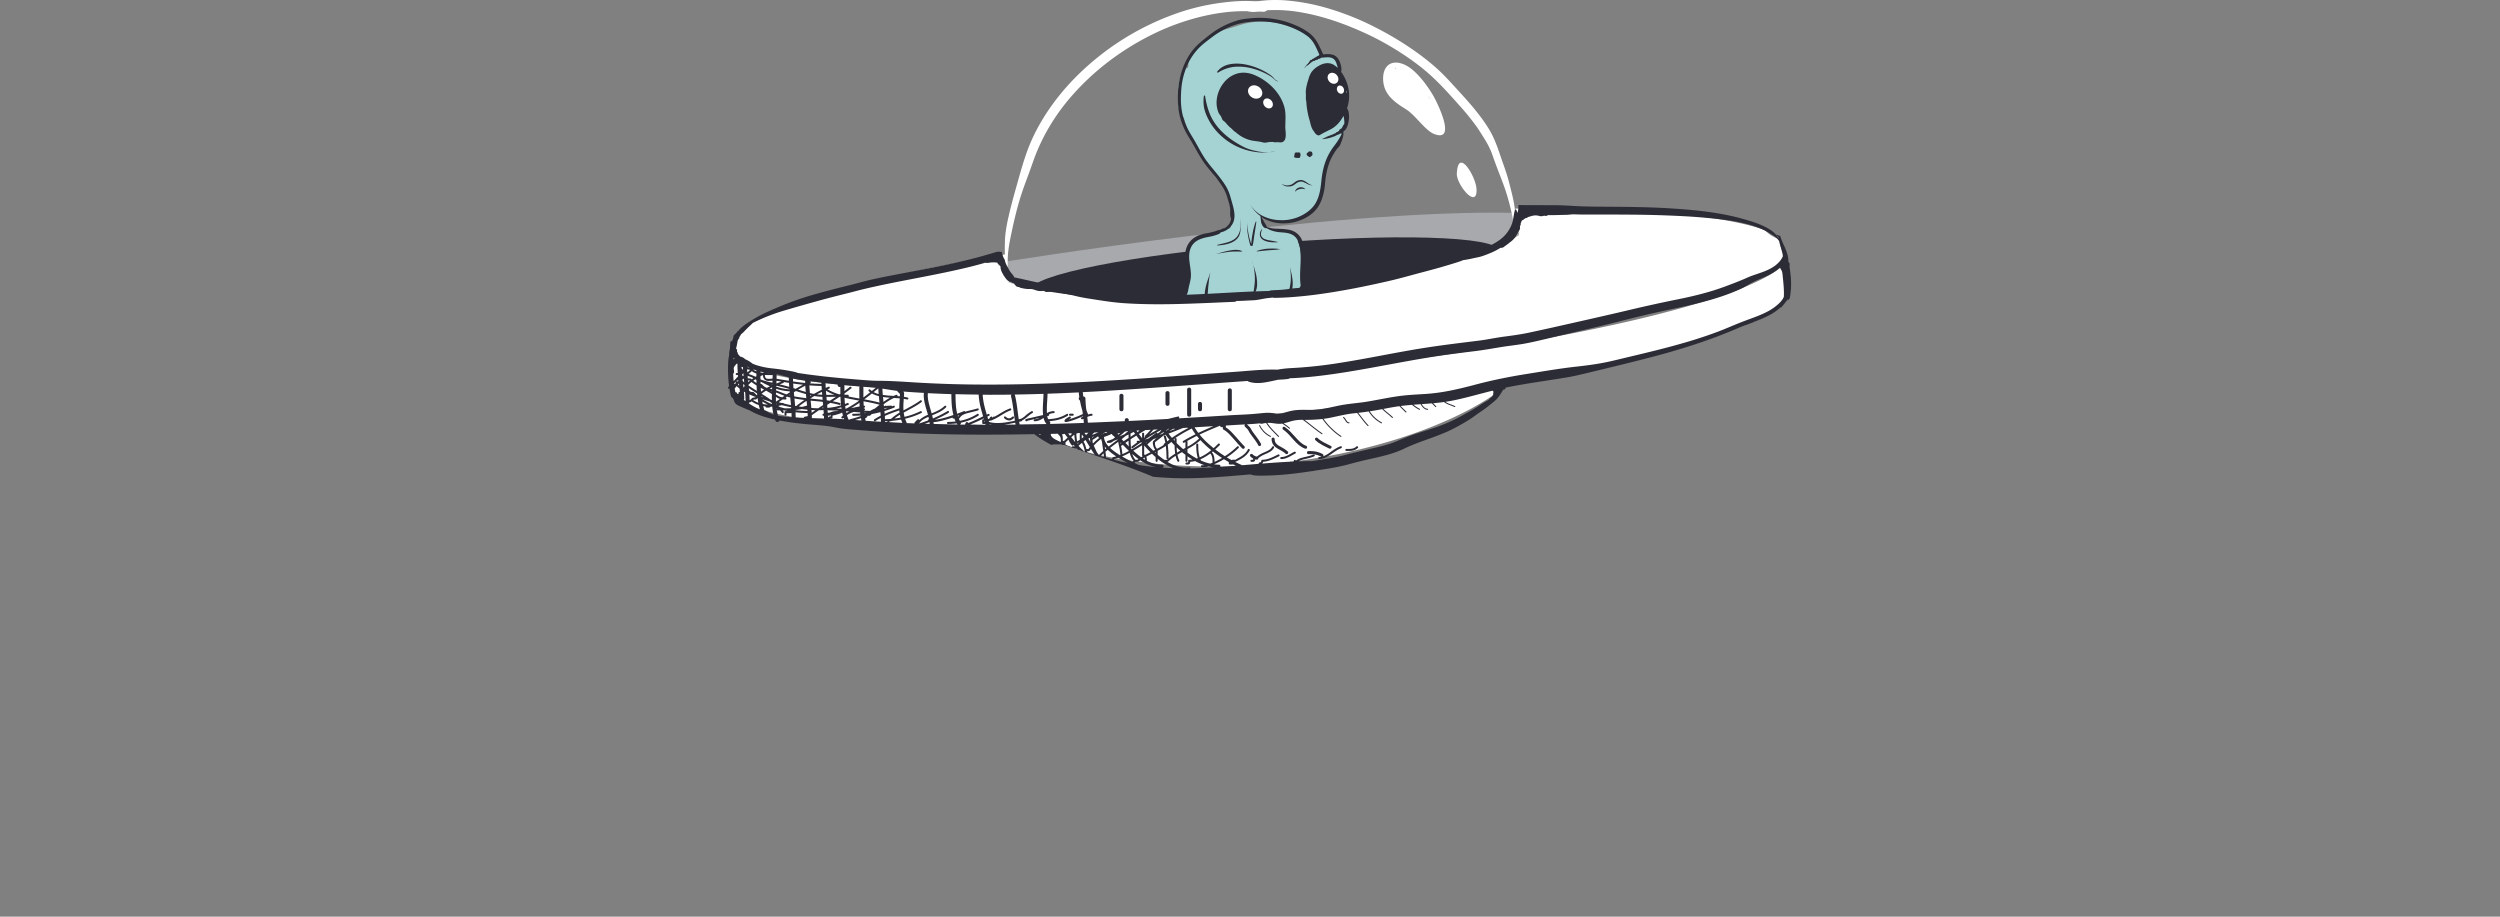 <svg xmlns="http://www.w3.org/2000/svg" viewBox="0 0 3000 1100" onLoad="(e) => drag(e)">
  <rect x="0" y="0" width="3000" height="1100" fill="#808080" stroke="none"/>
  <defs>
    <style>
      .cls-1 {
        fill: #a7a9ac;
      }

      .cls-2 {
        fill: #2c2c36;
      }

      .cls-3 {
        fill: #a5d3d4;
      }

      .cls-4 {
        fill: #fff;
      }
    </style>
  </defs>
  <title>alien</title>
  <g id="Layer_2" data-name="Layer 2">
    <g id="alien">
      <g>
        <g>
          <path class="cls-1" d="M1197.15,315.41s401.18-65.41,623.45-59.9l41,32.76L1632.15,389.69l-493.48-9.59Z"/>
          <path class="cls-2" d="M1798.81,300.84c1.47,17.55-123,42.32-278.11,55.31s-282,9.29-283.44-8.27,123-42.33,278.11-55.32S1797.34,283.28,1798.81,300.84Z"/>
        </g>
        <g>
          <path class="cls-3" d="M1616.83,137.46c0-.14-.08-.28-.13-.42.19-.73.37-1.45.54-2.17a3.38,3.38,0,0,1-.84-2.18v-7.31c0-.16,0-.31,0-.47a76,76,0,0,1,.8-11.26,4.62,4.62,0,0,1,.51-1.52,51.92,51.92,0,0,0-2.5-7.09c-.1-.64-.21-1.28-.31-1.91-.45-2.72-1.09-5.41-1.8-8.07a3.87,3.87,0,0,1-.74-.9,17.2,17.2,0,0,1-1.89-4.58,4.52,4.52,0,0,1-1.93-2.11,17.76,17.76,0,0,1-1.1-7.34,12.16,12.16,0,0,0-1.4-1.38,13.76,13.76,0,0,0-6.76-11.27,13.23,13.23,0,0,0-3.79-1.48,4.76,4.76,0,0,1-3.36,2.29,4.46,4.46,0,0,1-4.84-3.25l-.13-.14C1581.1,58,1577,49.62,1571.69,42.11c-6-3.23-12.53-5.56-18.94-8.26l3.27,1.38c-12.71-5.41-25.67-9.06-39.58-9.37A96.59,96.59,0,0,0,1496,27.92c-6.08,1.18-11.77,3.38-17.67,5.15s-11.64,3.08-17.27,5.22c-4.92,1.86-9.36,4.85-13.67,7.84C1437,53.31,1427,62.25,1426,75.63a21.68,21.68,0,0,0,.09,3.68c-.45.81-.89,1.63-1.33,2.46a5.34,5.34,0,0,0-4.75,2.76c-3.63,6.43-5.3,14-6.08,21.45,2,.6,3.77,2.37,3.27,4.79,0,.28-.12.55-.18.83s-.25,1.22-.27,1.44c-.09.71-.17,1.42-.22,2.13s-.06,1.46-.13,2.18a4,4,0,0,1-2,3.18c-.24.66-.49,1.31-.74,2a.43.43,0,0,1,0,.07q.26,3.19.75,6.37a32.27,32.27,0,0,0,1.67,6.33,9.44,9.44,0,0,0,3.3,4.91c.37.28.76.55,1.16.8a130.42,130.42,0,0,0,4.37,13.56,191.9,191.9,0,0,0,13.26,27.39c2.05,3.56,3.78,7.31,6.22,10.63l.07.09a4.27,4.27,0,0,1,3.66,1,5.32,5.32,0,0,1,1.4,2.08,2.76,2.76,0,0,1,.15.5c0,.08,0,.16.05.24s.09.2.14.31c.34.69.69,1.38,1,2.06,1,1.92,2,3.82,3.08,5.72,1.25,2.29,2.52,4.58,3.77,6.88.4.51.82,1,1.26,1.51a31.45,31.45,0,0,0,6,5.31,101.18,101.18,0,0,1,6.45,11.08c.44.87.86,1.75,1.28,2.63.4,2.3.88,4.64,1.4,7.1.88,4.17,1.94,8.3,3.14,12.39.48,2.26,1,4.52,1.45,6.79.52,2.54,1,4.81,1.32,7a13.72,13.72,0,0,0-3.55,8.52,33.94,33.94,0,0,0-10.06,3.79l-.08,0c-3.46.68-6.93,1.28-10.38,2-8,1.64-15.53,4.06-21.65,9.65-6.74,6.16-9,15.21-9.8,23.93-.15,1.67-.2,3.33-.2,5a4.8,4.8,0,0,1,2.69,4.71c0,8.66-.91,17.51-4.39,25.54a4.39,4.39,0,0,1-1.38,1.81c0,.71-.06,1.42-.07,2.13a13,13,0,0,0,.41,3.3c45.85.74,91.59-4,137.21-8.32a14.64,14.64,0,0,0,1.21-3.07c.33-.52.68-1,1-1.56a18.15,18.15,0,0,0,2.43-6.6,41.56,41.56,0,0,1,.15-15.84,52.51,52.51,0,0,0-1.45-5.88c-.3-11.23-2.58-22.52-8.32-32.3a13.77,13.77,0,0,0-8.15-6.26,12.93,12.93,0,0,0-2.47-.43,4.86,4.86,0,0,1-4.52.62l-.21-.08-.93.29h0l.25-.1-.26.1-.64-.21a5.46,5.46,0,0,1-3.55,1.12,25.27,25.27,0,0,1-11.64-2.94c-.41.07-.82.16-1.24.26l-.62.17c0-.51,0-1,0-1.54a26.64,26.64,0,0,1-5.73-5,4.49,4.49,0,0,1,.91-6.26,4.56,4.56,0,0,1,6.26.92,14.38,14.38,0,0,0,1.9,1.85,4.65,4.65,0,0,1,1.26-.36c5.23-.79,10.49.06,15.67.86,1.21.18,2.44.38,3.68.54a12.92,12.92,0,0,1,3.4-.59,5.26,5.26,0,0,1,3,.72h.27a45.13,45.13,0,0,0,5.69-.71,3.82,3.82,0,0,1,1.3,0c1.14-.49,2.26-1,3.34-1.61a22.12,22.12,0,0,0,7.65-6.86h0c3.91-1.08,6.07-3.54,8.41-6.64.94-1.26,1.9-2.51,2.8-3.81a28,28,0,0,0,5.15-13.77c.35-1.16.67-2.33,1-3.52a125.81,125.81,0,0,0,2.73-14.26c.48-3.8.56-7.63.93-11.44a31.93,31.93,0,0,1,1.16-4.55c4.06-8.36,9.7-15.87,14-24.13,1.08-2.1,2-4.26,3.15-6.29s2.51-4.35,3.6-6.62a49.89,49.89,0,0,0,3.54-9,71.11,71.11,0,0,1,1.78-7.15l-.51,1.22A13.63,13.63,0,0,0,1616.83,137.46Z"/>
          <g>
            <path class="cls-2" d="M1523.24,182.65a18.21,18.21,0,0,0,7.32-1.81A36.44,36.44,0,0,1,1523.24,182.65Z"/>
            <path class="cls-2" d="M1446.19,115.4a.79.79,0,0,0-1.58,0,46.48,46.48,0,0,0,.1,13,48.23,48.23,0,0,0,4,12,68.87,68.87,0,0,0,14.39,20.45,75.86,75.86,0,0,0,43.56,21.52,61.29,61.29,0,0,0,16.62.26c-1.45.09-2.9.1-4.24.09a62.45,62.45,0,0,1-13.19-1.82,61.06,61.06,0,0,1-11-3.45,96.45,96.45,0,0,1-11.35-6.16c-14.38-8.75-27-21.07-32.71-37.22A93.24,93.24,0,0,1,1446.19,115.4Z"/>
            <path class="cls-2" d="M1531,180.63l-.39.21.42-.15S1531,180.6,1531,180.63Z"/>
            <path class="cls-2" d="M1532.42,96.39c-1.88-.06-2.82-1.56-4-2.87a19.27,19.27,0,0,0-3.19-3,84.75,84.75,0,0,0-7.9-4.93,78.44,78.44,0,0,0-19.47-7.51c-12.28-3-28.8-3.22-37.2,7.91-.5.66.44,1.48,1.09,1.09a46.08,46.08,0,0,1,19.11-6.84,61.68,61.68,0,0,1,22.09,2,82.29,82.29,0,0,1,19.52,8,32.07,32.07,0,0,1,4.25,2.74c1.29,1,2.43,2.27,3.71,3.32.68.55,1.69.18,1.9,1.08s.78.65,1.53.69a0,0,0,1,0,0-.07c-1.06.05-1.35-.54-1.3-1.42A.16.16,0,0,0,1532.42,96.39Z"/>
            <path class="cls-2" d="M1616.4,130a45.84,45.84,0,0,0,2.47-18.79,50.52,50.52,0,0,0-9.61-25.08c.93-2.06.37-5.27-.07-7.18-.89-3.87-2.45-8-5.42-10.75-3.15-2.92-7.52-3.41-11.62-3.25-1.42.06-2.84.19-4.26.29-.56-1.09-1.1-2.2-1.62-3.36-3.84-8.5-7.65-16.6-15.31-22.34-7.82-5.85-17.09-10-26.33-13a108.25,108.25,0,0,0-44-4.58c-5.61.53-11.23,1.15-16.62,2.88a101.82,101.82,0,0,0-27.92,13.64c-4.12,2.92-8.09,6.12-12,9.27a82.71,82.71,0,0,0-10.75,10c-6.67,7.56-11.48,16.81-14.77,26.29a99.56,99.56,0,0,0-5.07,29.55c-.34,10.24.45,20.48,3.48,30.31a89.71,89.71,0,0,0,6.15,14.75c2.47,4.76,5.52,9.2,8.17,13.86,5.39,9.49,10.36,19,17.2,27.54,6.64,8.33,13.82,16.25,19.37,25.41a52,52,0,0,1,5.29,12.89c.76,2.64,1.56,5.27,2.29,7.91a.3.3,0,0,0-.11.37c2,5.09-.32,10.93,2,15.87a15.65,15.65,0,0,1-2.32,6.22,16.91,16.91,0,0,1-7,5.82c.07-.36.13-.74.2-1.11a0,0,0,0,0-.07,0c-1.44,1.54-2.53,1.76-4.44,2.45-.89.32-1.78.25-2.71.59s-1.75.71-2.65,1a90.54,90.54,0,0,1-12,2.72c-8.7,1.76-16.36,5.37-20.87,13.38-5.66,10.07-2.44,21.76-1.42,32.51a35.65,35.65,0,0,1,0,8.26,70.47,70.47,0,0,1-2,8.48,49.07,49.07,0,0,0-1.13,6.5c-.24,2-.08,4.74-1.27,6.48-.6.86.62,2.15,1.48,1.48,3.42-2.64,4.3-6.51,5-10.59.94-5.39,2.89-10.4,3-16,.15-11-4.85-22.81-.09-33.47,3.92-8.77,12.41-11.2,21.06-12.92a58.43,58.43,0,0,0,11.84-3.22,4.94,4.94,0,0,0,2.48-1.7,4.23,4.23,0,0,1,.32-.51l.54-.12c6.71-1.51,12.73-6.4,15-12.91,2.33-6.68.49-14.26-1.3-20.83-1-3.68-2.07-7.34-3.16-11a49.88,49.88,0,0,0-6.24-12.94c-5.87-9-13.1-16.93-19.71-25.36-6.77-8.64-11.44-18.56-17-28-2.72-4.63-5.65-9.09-8-13.94a80.07,80.07,0,0,1-5.54-15.29c-2.51-9.89-2.57-20.41-1.84-30.53a88.25,88.25,0,0,1,7.09-29.25,70.1,70.1,0,0,1,17.66-24.49c3.73-3.31,7.77-6.26,11.74-9.27a103.28,103.28,0,0,1,13.12-8.56,82.59,82.59,0,0,1,30.76-9.92,114.8,114.8,0,0,1,29.86.44,101.21,101.21,0,0,1,28.39,8.8,84.48,84.48,0,0,1,12.59,7.47,32.12,32.12,0,0,1,8.83,10.48c2.2,3.89,3.89,8,5.74,12.09l-.27.24a11.11,11.11,0,0,0-.88,1,4.84,4.84,0,0,0-2.84,1.61,4.9,4.9,0,0,0-2.74,1.63,4.2,4.2,0,0,0-2.79,1.76l-.8.09c-.56,0-1.19.46-1.12,1.11l.06.57-.4,0a.86.86,0,0,0-.85.86c0,.26,0,.52,0,.78a1.4,1.4,0,0,0-1.25,1.59l-.85.08a.45.45,0,0,0-.45.45c0,.37,0,.74.07,1.11l-1.07.08a.26.26,0,0,0-.26.26c0,.45,0,.9.08,1.34,0-.12-.79,0-.9.06-.59.28-.43.94-.4,1.5,0,0,.07,0,.07,0,.06-1,.52-1.32,1.41-1.27a.19.19,0,0,0,.18-.18c0-.41,0-.82.07-1.23,0,.14,0,.06.48.09l.72,0a.36.36,0,0,0,.37-.36l.06-1c.34,0,.68.08,1,.1a.6.6,0,0,0,.6-.59c.06-.78.09-.72.85-.69a.77.77,0,0,0,.76-.76c0-.18,0-.36,0-.54l.66,0c.55.06.91-.48,1-1l0-.29a4.14,4.14,0,0,0,2.28-.9c.47-.29,1,0,1.5-.19s1.09-1.15,1.69-1.19c.82,0,1.39.1,2.07-.49.94-.82.65-.81,1.62-.79a4.12,4.12,0,0,0,2.33-1.3c5.09-.22,11.52-1.83,15.55,1.93,2,1.85,2.88,4.73,3.61,7.26a22.58,22.58,0,0,1,.74,3,30.11,30.11,0,0,0-4.49-3.5c-6.15-3.9-13.48-2.07-19.24,1.62a25.87,25.87,0,0,0-7.41,6.51,26.62,26.62,0,0,0-3.83,8.62c-.47,1.64-1.11,3.23-1.52,4.89-.49,2-1,4-1.34,6a24.66,24.66,0,0,0-.38,6.84c.18,1.87-.06,3.74,0,5.62,0,1.65.55,3.21.62,4.84a83,83,0,0,0,1.33,10.82,96,96,0,0,0,2.5,10.57c1.21,4.19,1.92,9,4.58,12.52,1.32,1.77,2.31,3.92,4.36,5.07s2.75.5,4.5-.52c4-2.36,8.17-4.22,12.27-6.39,6.7-3.56,11.52-9.37,15-15.94a38.39,38.39,0,0,1,1.07,8.8c-.14.46-.28.91-.44,1.37-.28.28-.58.59-.7.74a16.65,16.65,0,0,0-1,2,14.6,14.6,0,0,1-1.16,1.9,6.6,6.6,0,0,1-2,1.33,2,2,0,0,0-1,1.8v0a6.42,6.42,0,0,0-1.55,1.21,3.47,3.47,0,0,0-1.48.35,2.93,2.93,0,0,0-.88,1l-.77.36-.87.41-.16.07-3,1.36c-1.58.6-3.18,1.14-4.75,1.75a30.08,30.08,0,0,0-3.71,1.89,8.15,8.15,0,0,1-1.08.19.06.06,0,0,0-.06.05c0,.11,0,.2,0,.3a9.25,9.25,0,0,0-2.24,1s0,0,0,0h0a0,0,0,0,0,0,0h.43l.53-.05c.43,0,.86-.06,1.29-.11v.17a15.73,15.73,0,0,1-2.87.07,0,0,0,1,0,0,.07c1,0,1.93,0,2.9,0l0,0a2.44,2.44,0,0,0,0-.28,44.34,44.34,0,0,0,12.66-3.29l.14,0a.81.81,0,0,0,1-.53q1.56-.69,3.12-1.47l0,0a2.53,2.53,0,0,0,.87-.07,3.75,3.75,0,0,0,1.47-1.1l.15,0a4.52,4.52,0,0,1,.83,0,1.58,1.58,0,0,0,1.19-.39c-.07.39-.16.76-.26,1.14-.3.65-.61,1.29-.94,1.92a87.18,87.18,0,0,1-7.71,11.79,77.4,77.4,0,0,0-8,12.88c-4.36,9.09-6.52,19-7.53,29-.91,8.95-2,17.76-6.27,25.87-4,7.59-11,12.91-18.55,16.59-13.76,6.67-31.27,7-45.06.23a36.15,36.15,0,0,1-15.61-14s-.06,0,0,0a41.82,41.82,0,0,0,12.38,13.9.56.56,0,0,0-.06.37c.48,3.08.38,6,1.48,9,.83,2.25,2.5,5.05,5.13,5.26a.9.9,0,0,0,.74-.35,14.67,14.67,0,0,0,1.8,1.23,31.82,31.82,0,0,0,7.69,2.88c5.24,1.41,10.84,1,16.14,2.16s9.26,3.76,11.76,8.57a32.9,32.9,0,0,1,3,11.27,108.91,108.91,0,0,1,.36,17.23c-.26,6.56-.72,13.12-.38,19.69a59.5,59.5,0,0,0,1.24,9.31,24.35,24.35,0,0,0,1.5,4.3c.71,1.68,2,2.43,3.33,3.54a.49.49,0,0,0,.83-.34,20.72,20.72,0,0,0,.13-3.6c-.24-1.3-.55-2.6-.83-3.89a62.82,62.82,0,0,1-1.33-8.64,148.47,148.47,0,0,1,.21-17.52c.47-10.08,1-21-2.52-30.6A20.76,20.76,0,0,0,1551.18,277c-5-2-10.71-2.1-16-2.41-3.21-.2-6.57-.06-9.71-.81a50.56,50.56,0,0,1-5.21-1.4c-.5-1.83-1.93-3.59-2.81-5.16a52.92,52.92,0,0,1-3.29-6.51l.77.49a47.25,47.25,0,0,0,21,6.74,55.24,55.24,0,0,0,23.22-3.15c7.73-2.83,15.35-7.3,20.53-13.81,5.56-7,8.3-15.8,9.65-24.51.73-4.69.92-9.44,1.61-14.13a86.5,86.5,0,0,1,3.44-14.64,65.3,65.3,0,0,1,6.36-13.63c1.41-2.32,3-4.51,4.63-6.68a.53.53,0,0,0,.4-.15,14.76,14.76,0,0,0,3.2-5.29,38.88,38.88,0,0,0,2.38-6.88c.33-1.53,1.17-4.67.89-7,3.84-3,5.53-8.46,6.23-13.13a30.14,30.14,0,0,0,0-9.62A12.3,12.3,0,0,0,1616.4,130Zm-.8-21.21c.14.84.26,1.67.36,2.51a1.92,1.92,0,0,0-.84-.37c.11-.61.21-1.22.31-1.82A2,2,0,0,0,1615.6,108.81ZM1600.79,150l.22-.38c.23-.12.46-.25.68-.39C1601.4,149.49,1601.1,149.75,1600.79,150Zm5.18-5.5.3-.59a1.94,1.94,0,0,0,.29-.21C1606.37,144,1606.17,144.24,1606,144.5Zm-16.53,21.77-.11,0-.17.06A.66.66,0,0,1,1589.44,166.27Z"/>
            <path class="cls-2" d="M1462.16,134.94c.82,2,2.09,3.18,3.13,4.95.78,1.33,1,3.05,2,4.25.73.87,1.8,1.38,2.59,2.2,2.39,2.5,4.31,5.17,7.11,7.27,2,1.49,3.39,3.76,5.53,4.88l.63.45a42.55,42.55,0,0,0,15.82,8.91c4.13,1.26,8.29,1.45,12.5,2.14,2.51.41,5.39,1.62,7.87,1.13a31.93,31.93,0,0,1,7.59-.8c1.4.05,2.66.61,4.08.43a15.17,15.17,0,0,1,4.09,0,7.14,7.14,0,0,0,4.21-.43c3-1.53,3.62-5.15,3.6-8.92,0-3.19-.54-6.49-.54-8.71,0-7.73.95-15.33-.85-23-4.09-17.25-18.39-31.55-34.15-38.79-6.8-3.13-13.75-4.66-21.17-3.05A31.55,31.55,0,0,0,1469,98.75a38.83,38.83,0,0,0-9.1,23.44A31.09,31.09,0,0,0,1462.16,134.94Zm14.25,16.68a3.25,3.25,0,0,0,.18.43l-.34-.29A.7.7,0,0,0,1476.41,151.62Z"/>
            <path class="cls-2" d="M1553.24,186.46a14.73,14.73,0,0,0-.29,1.45,1.24,1.24,0,0,0,1.22,1.22h0a4,4,0,0,0,1.79.31c.62,0,1.23.05,1.84.09a2,2,0,0,0,1.89-.4,1.85,1.85,0,0,0,.59-1.34,4.59,4.59,0,0,0,.19-.61,8.29,8.29,0,0,0,.13-2.17,2.16,2.16,0,0,0-2.13-2.13,6.69,6.69,0,0,0-1.9.23,2.17,2.17,0,0,0-3.14,1.9,3.34,3.34,0,0,0,.12.75A1,1,0,0,0,1553.24,186.46Z"/>
            <path class="cls-2" d="M1569.65,187.09a2.07,2.07,0,0,0,3.35.79c.49-.48,1-.9,1.52-1.38l.25-.3s0,0,0,0l.08-.12,0-.07.06-.12v0l.09-.25s0-.07,0-.11,0,0,0-.05a2.45,2.45,0,0,0,0-.38v-.12a.45.45,0,0,1,0-.11s0-.07,0-.1l0-.16h0a2.15,2.15,0,0,0-.31-.69c0-.1,0-.19,0-.28a1.64,1.64,0,0,0-1.21-1.65,4.77,4.77,0,0,0-2-.3,1.93,1.93,0,0,0-1.81,1.3,2.15,2.15,0,0,0-.11,4.18Zm3.68-5.25-.12,0,.1,0Z"/>
            <path class="cls-2" d="M1504,317.91a81.37,81.37,0,0,1,1.8,14.08c.37,6.63-.76,12.81-1.65,19.33-.08.57.65,1.25,1.13.66,4.09-5.12,3.53-12.92,2.68-19C1507.21,327.77,1505.55,322.87,1504,317.91Z"/>
            <path class="cls-2" d="M1504,317.91a39.35,39.35,0,0,0-1.37-4.6C1503.05,314.86,1503.51,316.39,1504,317.91Z"/>
            <path class="cls-2" d="M1502.31,312.49c.11.27.21.55.31.82-.08-.28-.16-.56-.23-.84C1502.38,312.42,1502.29,312.45,1502.31,312.49Z"/>
            <path class="cls-2" d="M1549,334.07c-.06,7.08-1.92,14-3.6,20.85a.87.87,0,0,0,1.58.67c7.24-10.77,3.77-23.89.76-35.79A72.73,72.73,0,0,1,1549,334.07Z"/>
            <path class="cls-2" d="M1546.2,313.71c.11.34.22.68.32,1l-.24-1.05C1546.27,313.64,1546.18,313.66,1546.2,313.71Z"/>
            <path class="cls-2" d="M1547.75,319.8q-.49-2.58-1.23-5.06C1546.9,316.39,1547.32,318.08,1547.75,319.8Z"/>
            <path class="cls-2" d="M1452.32,327.1c-1.66,5.57-4.08,10.89-5.31,16.6-1.31,6.12-2.45,12.95-.25,19,.23.63,1.32.8,1.45,0,1-6.13,1-12.39,1.71-18.58.66-5.65,1-11.45,2.48-17C1452.42,327.07,1452.34,327.05,1452.32,327.1Z"/>
            <path class="cls-2" d="M1488.94,252.59c0,2.88,0,5.75.06,8.63C1489,258.34,1489,255.46,1488.94,252.59Z"/>
            <path class="cls-2" d="M1460.9,294.54c8.88-.44,21.56-2.53,26-11.46,1.74-3.51,1.86-8.14,2.06-12,.17-3.29.12-6.59.06-9.89,0,2.8-.11,5.6-.24,8.38a40.56,40.56,0,0,1-.83,6.85,20.13,20.13,0,0,1-2.1,5.4c-4.55,8.65-16.69,9.7-25,12A.35.35,0,0,0,1460.9,294.54Z"/>
            <path class="cls-2" d="M1488.92,251.52c0,.36,0,.72,0,1.07,0-.36,0-.71,0-1.07C1489,251.5,1488.92,251.5,1488.92,251.52Z"/>
            <path class="cls-2" d="M1496.21,261.28c0,.4,0,.79,0,1.19l0-1.19C1496.3,261.22,1496.21,261.22,1496.21,261.28Z"/>
            <path class="cls-2" d="M1496.39,267.23c0-1.58-.07-3.17-.13-4.76C1496.23,264,1496.28,265.63,1496.39,267.23Z"/>
            <path class="cls-2" d="M1503.2,294.43c1.18-4.5,1.51-9.35,2.28-13.94.78-4.74,1.46-9.47,2.13-14.23a.4.4,0,0,0-.77-.21,78.49,78.49,0,0,0-3.65,13.81,98.61,98.61,0,0,0-1.7,13,89.15,89.15,0,0,1-3.71-14.81,108,108,0,0,1-1.39-10.78c.08,3.63.15,7.25.56,10.89a106.66,106.66,0,0,0,3.4,16.29.83.83,0,0,0,.78.59l1.22.08A.9.9,0,0,0,1503.2,294.43Z"/>
            <path class="cls-2" d="M1458.1,305.12q-2.3.48-4.56,1C1455.07,305.86,1456.59,305.51,1458.1,305.12Z"/>
            <path class="cls-2" d="M1490.33,301.22c-5.58-2.55-12.4-1.12-18.15.09-4.73,1-9.38,2.59-14.08,3.81,4.3-.9,8.66-1.66,13-2.36a75.59,75.59,0,0,1,10-.93c3.06-.1,6.11.19,9.16,0C1490.46,301.83,1490.65,301.37,1490.33,301.22Z"/>
            <path class="cls-2" d="M1452.37,306.43l1.17-.29c-.39.08-.79.15-1.19.21C1452.3,306.36,1452.32,306.44,1452.37,306.43Z"/>
            <path class="cls-2" d="M1537.71,299c-2.31.07-4.61-.58-6.93-.66-2.57-.08-5.14-.11-7.7,0a47.37,47.37,0,0,0-14.72,2.81c-.3.11-.29.66.09.61,4.85-.56,9.75-1.11,14.63-1.46,2.31-.17,4.61-.35,6.93-.48,2.55-.14,5.17-.84,7.7-.77A0,0,0,0,0,1537.71,299Z"/>
            <path class="cls-2" d="M1514.52,274.67c-3.54,3.85-3.82,9.64.62,12.78,4.91,3.47,12,3.44,17.69,3.37a.29.29,0,0,0,.08-.56c-2.69-.57-5.28-1.16-8-1.57a29.84,29.84,0,0,1-7.21-1.84,7.13,7.13,0,0,1-4.25-4c-1-2.7.52-5.57,1.13-8.16A0,0,0,0,0,1514.52,274.67Z"/>
            <path class="cls-2" d="M1537.73,220.5l1.6.76c.52.21,1.13.49,1.86.72a10.86,10.86,0,0,0,2.45.48c.45,0,.93,0,1.41,0s1-.09,1.53-.18l.79-.15.41-.07.1,0h0l.21-.07a8.57,8.57,0,0,0,1.6-.55,15,15,0,0,0,2.88-1.84,29.67,29.67,0,0,1,3.23-2.29l.94-.46.24-.11.06,0,.09,0h0l.11,0,.45-.15c.32-.1.59-.21.93-.3l1.08-.2a8.78,8.78,0,0,1,4.07.4,14.17,14.17,0,0,1,3.25,1.67c.94.61,1.78,1.24,2.56,1.76a22.4,22.4,0,0,0,2.2,1.32,11.26,11.26,0,0,0,1.83.71,8.36,8.36,0,0,0,1.26.29l.46.08-.46,0a5.79,5.79,0,0,1-1.33,0,9.09,9.09,0,0,1-2-.39,16,16,0,0,1-2.49-1,35.15,35.15,0,0,0-5.75-2.74,7.74,7.74,0,0,0-3.25-.17l-.78.15c-.28.07-.6.2-.9.3l-.45.16-.11,0h0l0,0h0l0,0-.2.1-.78.39a29,29,0,0,0-3,2.09,17.69,17.69,0,0,1-1.63,1.08l-.87.48c-.3.15-.64.27-1,.4a8.57,8.57,0,0,1-1.77.48l-.22.05H1548l-.44,0-.86.08c-.57,0-1.14,0-1.68,0s-1.07-.09-1.57-.2a9.54,9.54,0,0,1-2.6-.91,13.39,13.39,0,0,1-1.76-1.09c-.47-.32-.8-.62-1-.8Z"/>
            <path class="cls-2" d="M1554.17,230.29s0-.24.06-.65a2.29,2.29,0,0,1,.19-.75c.06-.15.12-.3.18-.47s.18-.3.28-.46a5,5,0,0,1,.75-1,7,7,0,0,1,1-.88,7.58,7.58,0,0,1,1.29-.7,8.75,8.75,0,0,1,1.42-.47,9.52,9.52,0,0,1,1.49-.2,7.75,7.75,0,0,1,1.45.06,7.5,7.5,0,0,1,1.32.31,6,6,0,0,1,1.11.5,3.6,3.6,0,0,1,.83.59,3.16,3.16,0,0,1,.55.55c.25.35.37.55.37.55s-.24-.08-.61-.23c-.17-.08-.42-.12-.67-.2a4.93,4.93,0,0,0-.87-.18,9.76,9.76,0,0,0-1-.11c-.36,0-.74,0-1.12,0s-.78.05-1.19.11-.8.14-1.2.21-.8.19-1.17.33-.75.28-1.11.42-.68.33-1,.52a6.13,6.13,0,0,0-.84.56l-.37.28-.29.28a3.37,3.37,0,0,0-.49.52C1554.34,230.11,1554.17,230.29,1554.17,230.29Z"/>
            <path class="cls-4" d="M1513.72,115.31c-2.29,3.49-7.51,4.13-11.66,1.41s-5.67-7.75-3.38-11.25,7.51-4.13,11.66-1.41S1516,111.81,1513.72,115.31Z"/>
            <path class="cls-4" d="M1525.64,120.69c2.34,2.74,2.44,6.49.23,8.37s-5.89,1.19-8.22-1.55-2.44-6.48-.23-8.36S1523.31,118,1525.64,120.69Z"/>
            <path class="cls-4" d="M1604.34,99.23c-2.46,2.2-6.57,1.62-9.17-1.3s-2.74-7.07-.28-9.27,6.57-1.61,9.18,1.31S1606.8,97,1604.34,99.23Z"/>
            <path class="cls-4" d="M1612.33,105.77c1.22,2.57.53,5.44-1.53,6.43s-4.73-.3-6-2.86-.53-5.44,1.54-6.42S1611.11,103.21,1612.33,105.77Z"/>
          </g>
        </g>
        <g>
          <path class="cls-4" d="M1816,286.33c.26-2.64,1.07-5.26,1.39-7.91.35-2.9.7-5.79.86-8.71a110.89,110.89,0,0,0-.24-17c-1.19-11.72-4.37-23-7.27-34.37-2.8-11-7-21.75-10.64-32.53-3.56-10.62-7.48-21.27-13.34-30.87-11.88-19.45-27.69-36.17-43-52.93-6.15-6.74-12.35-13.32-19.12-19.45-7-6.35-14.45-12.26-22.07-17.89a377.79,377.79,0,0,0-51-31.24A325.79,325.79,0,0,0,1594,10.15,247.56,247.56,0,0,0,1544.08.58a164.19,164.19,0,0,0-23-.31,198.23,198.23,0,0,0-23.37,3.19c-5,.88-5,9.08,0,10,2.76.49,5.55,1.26,8.34.71,2.12-.42,4.27-.77,6.42-1.07-1.5.21.19,0,.42-.05l1.52-.18,3.06-.3c2.24-.2,4.49-.33,6.75-.42a173.15,173.15,0,0,1,27.12,1.19l1.67.2c.13,0,2,.26.65.08,1.12.15,2.25.32,3.37.49,2.46.38,4.92.8,7.36,1.26,4.8.89,9.57,1.94,14.31,3.11a296.64,296.64,0,0,1,28.85,8.75c4.82,1.71,9.6,3.56,14.34,5.49,4,1.63,8.64,3.64,13.33,5.73q14.05,6.27,27.44,13.83,13,7.34,25.39,15.76,6,4.06,11.71,8.38c3.27,2.45,6.55,5,10.21,8.09,15.29,12.71,28.48,27.65,41.69,42.46a278.32,278.32,0,0,1,20.45,25.28c3.13,4.47,6,9.14,8.87,13.75a107.68,107.68,0,0,1,7.88,14.66c1.66,3.86,2.9,7.93,4.35,11.87,1.56,4.26,3.15,8.49,4.76,12.73,3.34,8.76,6.91,17.51,9.68,26.47a270.24,270.24,0,0,1,7,27,89,89,0,0,1,1.79,13.71c.1,2.24.2,4.44.09,6.68a36.42,36.42,0,0,1-.65,7.23c0,.14.18.17.19,0Z"/>
          <g>
            <path class="cls-4" d="M1720.47,115.81c-8.89-15.57-22.09-31.76-33.51-37.47-16.66-8.35-28.16.13-27.16,18.06,1,17.48,14.12,26.47,27.63,34.92,11.37,7.13,22.87,25.46,33.78,29.57C1748.65,171.23,1724.44,122.78,1720.47,115.81Zm-3.91,3.27-.43-.53-.63-.78c-.37-.46-.73-.93-1.09-1.39-.15-.32-.31-.64-.48-.95,1.12,1.42,2.18,2.87,3.2,4.36ZM1674.4,82.46a15.76,15.76,0,0,0-1.21-1.24,25.71,25.71,0,0,1,2.28,1.34C1675.12,82.51,1674.76,82.48,1674.4,82.46Z"/>
            <path class="cls-4" d="M1770.67,234.93c.92-1.56,1.37-4.26,1.14-8.4-.82-14.43-21.89-50.39-23.67-18.61C1747.49,219.44,1765.75,243.21,1770.67,234.93Z"/>
            <g>
              <g>
                <path class="cls-4" d="M2148.17,348.94v-.12l-.74-20.91c-1.16-4.1-2.26-8.23-3.08-12.42-.09-.44-.17-.89-.25-1.34l-.17.19-.27.31-.32.34c-.09.11-.19.21-.28.31l-.33.35-.3.31-.34.35c-.1.1-.2.21-.31.31l-.35.35-.32.31-.36.35-.35.32-.37.34-.36.32-.37.34-.39.34-.38.32-.45.38-.33.28-.81.66a119.35,119.35,0,0,1-17.38,11.26q-8.64,4.74-19.64,9.53c-13.75,6-30.08,12-48.86,18l-1.4.45q-8.84,2.81-18.36,5.61t-19.85,5.62l-1.55.42q-11.48,3.12-23.8,6.23-10.26,2.58-21.09,5.15c-118.7,28.15-277.12,52.23-446.08,67.79-122.3,11.26-241.6,17.22-345,17.22h0c-89.27,0-164.25-4.48-216.83-12.93q-43.93-7.06-65.78-17.48h0c-1.38-.66-2.69-1.32-3.93-2h0l-.84-.47-.16-.09-.79-.45-.11-.07c-.81-.47-1.58-.94-2.32-1.43l-.19-.12-.62-.41-.26-.18-.59-.4-.24-.17c-.61-.44-1.2-.88-1.77-1.33l-.28-.22-.45-.36-.3-.26-.42-.36-.31-.27-.56-.51-.43-.4-.32-.32-.32-.32-.31-.32-.31-.33-.28-.32-.33-.37-.23-.27h0L876,466.15c.69,7.15,8.11,13.82,22,19.83,14.12,6.09,34.72,11.34,61.21,15.61,52.39,8.45,127.23,12.91,216.42,12.91,17.29,0,35.28-.17,53.48-.5,90.95-1.66,188.92-7.28,291.19-16.7s199.61-21.78,289.34-36.76c102.2-17.06,187.92-36.52,247.89-56.28l.65-.22a4.19,4.19,0,0,1,2.64-3.44c12.05-5.22,26-6,37.42-12.68l.05,0a17.88,17.88,0,0,1,3.16-1.92,3.94,3.94,0,0,1,3.54.1C2134.15,372.72,2149.18,360,2148.17,348.94Z"/>
                <path class="cls-4" d="M2141.8,309.45c-.19-.55-.4-1.11-.6-1.66a4.47,4.47,0,0,1-1-2.24c-.06-.32-.11-.63-.16-.95-.84-2.22-1.7-4.44-2.52-6.68-1.2-3.28-2.76-7.3-3.21-11.21-6.22-2.25-11.9-5.47-16.06-10.4-13.72-5.07-32.22-9.5-55.15-13.2-52.4-8.44-127.23-12.91-216.42-12.91-9.24,0-18.75.05-28.28.15,1.95,10.07,3.41,20.36,4.36,30.61l.11,1.29-1.11.65c-.89.53-22.36,12.92-70.39,27.9-44.21,13.8-120.16,32.38-230.89,42.58-44.46,4.09-87.17,6.17-126.92,6.17-64.68,0-110.71-5.54-137.93-10.19-29.58-5.05-43.64-10-44.22-10.25l-1.22-.44-.12-1.28a308.93,308.93,0,0,1-1.28-32.57C1108,321.76,1023.56,341,964.35,360.59c-37.5,12.38-64.07,24.73-78.26,36.14a3.57,3.57,0,0,1,0,1.56c-1.05,4.69-2.93,9.15-4,13.82-.15.65-.28,1.29-.38,1.91,0,1.43.11,2.85.15,4.28,0,1,0,2.06.11,3.06a15.1,15.1,0,0,0,1.41,3.38,3.83,3.83,0,0,1-.21,3.76,69,69,0,0,0,13.27,7.23c14.16,6.07,34.78,11.31,61.27,15.57,52.38,8.43,127.13,12.88,216.18,12.88h0c95.11,0,203.68-5,315.67-14.62q14.46-1.24,29-2.58c168.78-15.54,327-39.58,445.51-67.69,34.2-8.12,64-16.31,89.19-24.51q25.82-8.4,45-16.78c17.66-7.7,29.12-14.56,36.41-20.49a46.65,46.65,0,0,0,7.37-7.3C2142,310,2141.89,309.71,2141.8,309.45Z"/>
                <path class="cls-4" d="M1518.55,447q-14.52,1.33-29,2.58Q1504,448.32,1518.55,447Z"/>
                <path class="cls-4" d="M2053.25,354.78q25.82-8.4,45-16.78c17.66-7.7,29.12-14.56,36.41-20.49-7.29,5.93-18.75,12.79-36.41,20.49Q2079.11,346.37,2053.25,354.78Z"/>
                <path class="cls-4" d="M896.44,435.73c-14-6-21.5-12.68-22.23-19.84v0c.73,7.13,8.21,13.81,22.23,19.82S931.21,447,957.7,451.31c52.38,8.42,127.13,12.87,216.19,12.87-89.05,0-163.8-4.45-216.18-12.88C931.22,447,910.6,441.8,896.44,435.73Z"/>
                <path class="cls-4" d="M1520.72,501.35c-99.76,9.18-195.44,14.76-284.52,16.58a239.15,239.15,0,0,0,37.39,15.82,53,53,0,0,1,7.9,2l12.83,4.25c45.87,12.5,103.56,19.82,162.52,19.82,22.91,0,46.11-1.06,69-3.17,129.18-11.9,232.46-54.58,277.65-91C1715.55,480.17,1620.47,492.16,1520.72,501.35Z"/>
                <path class="cls-4" d="M1803.47,465.69l.32-.26c-88,14.51-183.21,26.52-283.09,35.72S1325,515.92,1235.83,517.73l.37.2c89.08-1.82,184.76-7.4,284.52-16.58S1715.55,480.17,1803.47,465.69Z"/>
              </g>
              <path class="cls-4" d="M1211.49,342.37a128.34,128.34,0,0,1-2.22-33.48c.65-11.46,3.07-22.84,5.48-34,2.47-11.48,5.22-22.86,8.53-34.12,3.2-10.93,7.24-21.59,11.22-32.26,3.37-9,6.27-18.24,10-27.14-.43,1,.26-.6.28-.65-.53,1.22,1.3-3.07.63-1.5.43-1,.86-2,1.3-3,1-2.17,2-4.31,3-6.43,2-4.12,4.09-8.17,6.32-12.16a247.41,247.41,0,0,1,31.9-44.59c6.31-7.11,13-13.87,19.95-20.34q5.27-4.87,10.75-9.5,2.64-2.22,5.32-4.39l2.7-2.15,1.36-1.07.91-.71c-.46.36-.41.32.15-.11a325.82,325.82,0,0,1,48.51-30.8q6.35-3.28,12.84-6.26c2.06-1,4.14-1.87,6.23-2.78l1.57-.67c1.72-.74-1.08.45.65-.27,1.21-.51,2.44-1,3.67-1.51q13-5.24,26.51-9.2a262.14,262.14,0,0,1,26.8-6.36c2.14-.4,4.29-.75,6.44-1.09l3.21-.47c.18,0,2-.27.54-.08l2.14-.27c4.44-.55,8.89-1,13.34-1.24,11.58-.74,23-.09,34.62.34,6.28.24,7.82-10,1.5-11.08-17.95-3.2-36.84-1.81-54.8.65A264.91,264.91,0,0,0,1409.31,17a320.07,320.07,0,0,0-100.07,58.45c-28.57,24.5-53.15,54.51-69.38,88.58-8.61,18.07-13.87,37.39-19.27,56.59-3.14,11.18-6.32,22.37-9,33.66s-5.29,23.09-5.66,34.79c-.58,17.92,0,36.13,5.4,53.36a.1.1,0,0,0,.19-.05Z"/>
              <g>
                <path class="cls-2" d="M2147.46,320.12c.08-1.42.07-2.85.05-4.27a4.3,4.3,0,0,1-1.12-1.21l-.08-.13c0-.09-.09-.17-.13-.26s0-.09,0-.13a2,2,0,0,1-.1-.26l0-.1a3.59,3.59,0,0,1-.08-.35v-.09c0-.12,0-.25,0-.39,0-.34,0-.68,0-1a29.19,29.19,0,0,0-.93-6h0a53.91,53.91,0,0,0-3-8.3l0-.06a1.17,1.17,0,0,1,0-.11l0-.08c-.25-.56-.5-1.12-.76-1.67l-.09-.2c-.27-.6-.55-1.19-.83-1.79l-.57-1.25c-.12-.25-.23-.5-.34-.75l-.23-.51c-.12-.27-.23-.54-.35-.82s-.13-.3-.19-.44-.24-.56-.35-.84l-.18-.44-.33-.83-.18-.46-.3-.82-.18-.48-.27-.8-.18-.52-.24-.77c-.09-.28-.17-.55-.25-.83a.88.88,0,0,0-1-.21c-.53-.27-1.07-.52-1.63-.74a8.65,8.65,0,0,0-2.39-.51,34.58,34.58,0,0,0-8-6.65c-9.45-5.78-20.27-9.11-30.84-12.14-28-8-57.14-10.83-86.05-12.74-28-1.85-56.17-1.94-84.24-2.14-9.56-.07-19.14-.18-28.69-.62-8.9-.42-17.78-1.13-26.7-1.16l-38.61-.13h-6a32.29,32.29,0,0,1-1,9.19l-.15.18a19.33,19.33,0,0,0-1.53-3.71.82.82,0,0,0-1.48.19c-1.17,4-1.57,8.08-2.39,12.13a34.44,34.44,0,0,1-3.64,9.78,41.09,41.09,0,0,1-5.51,7.9,44.58,44.58,0,0,1-3.52,3.49c-.62.56-1.27,1.09-1.92,1.62l-.22.18-.23.18c-.45.34-.91.67-1.37,1a76.77,76.77,0,0,1-10.93,6.37c-5,1.73-10,3.34-15,5-9.87,3.18-19.9,5.73-29.82,8.7-10.25,3.06-20.56,5.89-30.91,8.57-19.79,5.13-39.81,9.22-59.79,13.57-22.91,5-46,9.24-69.31,12.31q-5.31.7-10.64,1.3a4.64,4.64,0,0,1-1.53.39c-4.15.37-8.31.64-12.46,1l-1,.08c-3.84.32-7.68.69-11.5,1.24a122.29,122.29,0,0,1-12.23,1.21c-3.38.14-6.76.27-10.11.68a4.8,4.8,0,0,0-.59.49q-6.76.17-13.53.4c-13.12.46-26.23,1.16-39.35,1.89-26.29,1.47-52.61,2.82-78.95,2.94-13.09.07-26.18-.21-39.25-.95-12.77-.72-25.55-1.47-38.24-3.07-12.46-1.56-25-2.82-37.31-5.09-12.17-2.23-24.31-4.74-36.4-7.35-6-1.3-12-2.72-18-4-1.73-.38-3.46-.71-5.19-1.06-.87-2.56-3.27-4.57-4.77-6.81-.87-1.29-1.58-2.68-2.37-4a34.64,34.64,0,0,0-2.19-4.08,28.19,28.19,0,0,1-1.46-3.83c-.21-.8-.45-1.59-.63-2.4a1.89,1.89,0,0,0-.49-.84,4,4,0,0,1-.33-.46l.12,0a11.62,11.62,0,0,1-1.2-2.42,45.79,45.79,0,0,1-1.36-4.6c-.07-.31-.15-.62-.23-.94-1-.17-2-.31-3.09-.41-2.55-.25-4.83.72-7.25,1.43q-6.83,2-13.68,3.95c-9.91,2.79-19.94,5.21-30,7.47-21.48,4.82-43.12,8.86-64.73,13-17.12,3.32-34.43,6.37-51.26,11-8.28,2.26-16.64,4.24-25,6.35-12.21,3.11-24.38,6.36-36.47,9.91a361.73,361.73,0,0,0-38.92,14.27c-11.43,4.82-22.77,10.12-33.15,17-5.62,3.71-11.48,8.11-15.57,13.67l-.88.69a5.18,5.18,0,0,0-2.17,3.7c-.1.44-.18.88-.27,1.32a18.59,18.59,0,0,0-1.13,3.65l-.48-.09-.27,0,0-1a.1.1,0,0,0-.19,0l0,1a1.45,1.45,0,0,0-1.33,1.42c-.12,2.44-.27,4.88-.43,7.32a23.12,23.12,0,0,1-.71,3.34,22.84,22.84,0,0,0-.27,4v.25a7.37,7.37,0,0,0-.22.9,74.24,74.24,0,0,0-1,9.65,164,164,0,0,0,1.17,27.17l-1,1a1.23,1.23,0,0,0,1.48,1.92c.46,2.93,1,5.84,1.73,8.69a3,3,0,0,0,1.37,2,1.21,1.21,0,0,0,.92.53h.08a3.45,3.45,0,0,0,.92,1.9,2.33,2.33,0,0,0,.66,1.65,2.45,2.45,0,0,1,0,.27A1.92,1.92,0,0,0,882,483.1c.59,1.63,2.14,2.61,3.89,3.47,3.06,1.49,6.18,2.82,9.32,4.12,1.41.58,2.84,1.2,4.29,1.75a80.56,80.56,0,0,0,15.65,7,2.72,2.72,0,0,0,1.39.47c3.72,1.2,7.46,2.2,11.12,3.05.78.19,1.57.36,2.35.54l.48,1.27c1,2.49,4.6,1.91,4.86-.17,10.37,2,20.93,3.32,31.4,4.3,11.87,1.1,24.25,1.58,35.91,4.06,8.33,1.77,18.39,2.35,27.35,3.08q14.78,1.2,29.58,2.11c20,1.25,40,2.08,60,2.63,40.51,1.11,81,1,121.56.2,2.57,2,5.21,3.89,7.93,5.65,4,2.57,8.15,4.8,12.22,7.21,6.74-1.4,13.28-.39,20.14,1.89,32.35,10.77,64.88,21.09,96.45,34,1.92.78,3.83,1.58,5.73,2.38a409.61,409.61,0,0,0,52.9,1.56c21.37-.65,42.67-2.57,64-4.38l.29.13a24.46,24.46,0,0,0,5.37,1.14,75.14,75.14,0,0,0,10.29.16c6.57,0,13.14-.34,19.7-.82,12.81-.94,25.56-2.66,38.25-4.58h.17a6.24,6.24,0,0,0,2.1-.35c12.73-1.94,25.57-3.71,38.06-6.86,6-1.52,12-3.26,18.11-4.72,5.81-1.4,11.65-2.64,17.48-4,11.84-2.68,23.7-5.72,34.66-11,11.2-5.42,23-9.36,34.66-13.64,6.1-2.24,12.15-4.62,18.09-7.26a189.65,189.65,0,0,0,16.83-8.83,149.55,149.55,0,0,0,15.85-10.09c5.07-3.78,10.49-7.1,15.42-11.08,2.81-2.28,5.72-4.49,8.45-6.88a34.36,34.36,0,0,0,5.93-7.17c1.23-1.88,2.44-3.77,3.53-5.73a5.31,5.31,0,0,1,.6-.12c1.13-.15,2.47-.95,2.31-2.32h0l.14-.14c18.64-3.85,37.53-6.58,56.32-9.53,10-1.57,20-3,29.86-5.26s19.83-4.72,29.74-7.11c19.32-4.67,38.64-9.38,57.88-14.38,34.46-9,68.55-19.6,101.34-33.56,13.76-5.86,28.34-10.2,41.56-17.23a65,65,0,0,0,14.09-10,.56.56,0,0,1-.05.08,5.61,5.61,0,0,0-.73,1.65c2.3-2.71,4.59-5.42,6.73-8.26a4.12,4.12,0,0,1,1.14-1c.05-.27.1-.54.14-.81a2.44,2.44,0,0,0,2.88-2C2150.31,345.39,2149.42,332.53,2147.46,320.12ZM2134.32,285c0,.48.12.95.2,1.42-.61-.91-1.27-1.79-1.93-2.67-.43-.58-.89-1.13-1.35-1.67A9.82,9.82,0,0,1,2134.32,285ZM879.85,430a4.14,4.14,0,0,0,.75-.8l1,.53.2.11a.77.77,0,0,0,0,.15c0-.5-.35.28-.56.59a2,2,0,0,0-1.41.91Zm.54,27.28c-.29-2.93-.48-5.86-.59-8.8,1.83-1.5.85-3.89.67-6.08s2-4,3.28-5.8l.58-.1a1.28,1.28,0,0,0,.6-.27c0,3.8.11,7.59.4,11.38-.41,0-.83.05-1.22.05a1.22,1.22,0,0,0,0,2.44h1.44c.05.47.09.95.14,1.42l-1.44,1.61C883,454.56,881.69,455.93,880.39,457.3Zm4.79.71a.94.94,0,0,0-.45-.41,1.29,1.29,0,0,0-1.33,0l1-1h1.92v0C885.9,457.1,885.54,457.55,885.18,458Zm1.52,2c.12,1,.23,1.91.35,2.86-.48-.4-.95-.82-1.41-1.24C886,461.11,886.33,460.58,886.7,460.05Zm-5.84.64h-.1l0-.26c.82-.84,1.63-1.69,2.44-2.54a1.32,1.32,0,0,0-.12.2,1.18,1.18,0,0,0-.16.55,6.57,6.57,0,0,1-.46,2ZM886,481.23l.69.65C886.3,481.65,886,481.42,886,481.23Zm1.37-10.79a1.23,1.23,0,0,0-1.22,1.22V473a2.07,2.07,0,0,0-1-.23l-.19,0a2,2,0,0,1-.33-.67,2,2,0,0,0-1.92-1.46h-.19c-.34-1.51-.63-3-.9-4.55l.15-.13a14.61,14.61,0,0,0,2.11-2.71,46.37,46.37,0,0,0,3.61,3.07c.14,1.35.27,2.7.38,4.06Zm2.49-30.35a1.2,1.2,0,0,0,.76.28h.91c0,1.14.09,2.27.16,3.41l-.18.29a4.3,4.3,0,0,0-1.6-2.11C889.88,441.33,889.86,440.71,889.85,440.09Zm.54,9.68c.54-.66,1.07-1.34,1.57-2,.09,1.06.18,2.11.28,3.16l-.46.4,0,0c-.45-.36-.9-.73-1.32-1.12C890.42,450.05,890.41,449.91,890.39,449.77Zm.62,5.52,1-.93.6.35c.14,1.36.29,2.72.43,4.08-.6-.48-1.19-1-1.78-1.47C891.18,456.64,891.09,456,891,455.29Zm.68,5.52,1.7,1.31.12,1.15c-.46.61-.9,1.24-1.31,1.88C892,463.71,891.87,462.26,891.69,460.81Zm.79,18.93a2.27,2.27,0,0,0,.57-1.58c0-2.76-.16-5.51-.39-8.26.51.3,1,.6,1.54.89.27,3.53.46,7.06.47,10.6Q893.55,480.61,892.48,479.74Zm1.13-12.22.27-.47.06.67Zm2.76-28c.63.36,1.3.71,2,1.06l1.11.55a4,4,0,0,1-2.9-1.09l-.18-.17C896.37,439.79,896.37,439.68,896.37,439.56Zm.15,3.5a5.92,5.92,0,0,0,2.39.54,3.27,3.27,0,0,1,1.27.37c-1.12,1-2.26,2-3.4,3C896.67,445.67,896.59,444.37,896.52,443.06Zm11.16,5.21c0,1.07,0,2.13,0,3.2l-1.09.67a65,65,0,0,0-8.26-3.32q1.95-1.67,3.85-3.39c.29.23.59.46.9.66A21.22,21.22,0,0,0,907.68,448.27ZM904,443.76l.46-.45c.94.36,1.88.69,2.83,1l.42.14v1.14A21.71,21.71,0,0,1,904,443.76Zm3.76,12.14c0,1.23,0,2.47.07,3.71a46.46,46.46,0,0,1-3.92-2.73c.46-.34.92-.67,1.39-1s.71-.48,1.07-.72C906.8,455.43,907.26,455.67,907.73,455.9ZM897.12,451a54.08,54.08,0,0,1,5.78,2.13.7.7,0,0,1,.1.08l1,.62-.4.27c-.52.35-1,.72-1.55,1.09a2.75,2.75,0,0,0-1.68-1,16,16,0,0,1-3-.3C897.31,452.92,897.21,452,897.12,451Zm.55,5.43.64.08a4,4,0,0,1,1.65.29c-.71.56-1.4,1.15-2.07,1.76C897.82,457.85,897.74,457.14,897.67,456.43Zm.55,5.18a40,40,0,0,1,3.66-3.22l.45.37a49.29,49.29,0,0,0,5.56,3.76c.09,2.19.2,4.37.36,6.55-3.35-2.08-6.68-4.18-9.93-6.41C898.29,462.31,898.25,462,898.22,461.61ZM905,479.42c.75-.09,1.77.19,2.45-.21a4.37,4.37,0,0,0,1.25-1.47l.45.34c.24,1.74.52,3.48.84,5.2a30.53,30.53,0,0,1-5.79-2.92,1.09,1.09,0,0,0-.75-.19A2.7,2.7,0,0,1,905,479.42Zm-1.89-2c-1.26.63-2.35,2.52-3.61,2.81q0-3.47-.27-6.91c2.43,1.12,4.92,2.12,7.41,3l-.42.57A6.83,6.83,0,0,0,903.14,477.45Zm5.23-3.1-.79-.67c-1.08-.93-2.13-2.36-3.35-3.08-.84-.49-2.15-.08-3.11-.34a5.64,5.64,0,0,1-2.23-1.72c-.08-.9-.16-1.8-.25-2.7,3.23,2.16,6.55,4.21,9.85,6.26.06.64.12,1.28.19,1.91C908.58,474.12,908.47,474.23,908.37,474.35Zm-.69,15.14a86.88,86.88,0,0,1-9.07-5.46c.31-1.07.95-1.13,2.08-1.44a3.93,3.93,0,0,0,1.77-1.33,1.16,1.16,0,0,0,.54,1.2,32.58,32.58,0,0,0,7.59,3.62c.39,1.78.84,3.56,1.35,5.32A33.8,33.8,0,0,1,907.68,489.49Zm4.89-38q1.36-.72,2.76-1.38h.13c.3,3.64,1.79,6.59,5.91,7a29.63,29.63,0,0,0,5.63-.34c0,.83-.07,1.66-.11,2.5l-.31-.07a104.68,104.68,0,0,1-12.79-3.42l-1.2-.63C912.58,453.94,912.57,452.72,912.57,451.5Zm0-4.56v-1.13c1.45.35,2.92.65,4.4.91l-1.44.63C914.52,447.25,913.53,447.11,912.56,446.94Zm13.81,3.18a1.12,1.12,0,0,0,.81-.31c0,1.51,0,3-.1,4.54-.59,0-1.19.08-1.81.15a12.87,12.87,0,0,1-5.21-.1c-1.73-.55-2.1-2.67-2.19-4.39C920.75,450.15,923.64,450.12,926.37,450.12Zm-5.27-2.46.58-.2,1.71.22C922.63,447.68,921.87,447.68,921.1,447.66Zm5.21,25.23c-.06,2.44-.08,4.87,0,7.3l-1.41-.47c-3.58-2.52-7.3-4.87-11-7.16l.74-.57a53.56,53.56,0,0,1,4.68-3.19C921.67,470.1,924,471.45,926.31,472.89Zm-1.13-3.55,1.24.33c0,.13,0,.27,0,.41Zm1.22,14.52c0,.15,0,.3,0,.45a3.31,3.31,0,0,1-.26.27,2,2,0,0,1-.33.24,76,76,0,0,1-11-5.79l8.81,2.81C924.56,482.5,925.49,483.18,926.4,483.86Zm-2.82-17.47c1-.52,2-1,3-1.49,0,.75-.07,1.5-.1,2.25Zm1.52-5,1.67.36v.35ZM912.64,458l.44.16c2,1,3.92,2.07,5.88,3q2.49,1.24,5,2.37c-.91.44-1.81.89-2.7,1.37-.31.16-.62.32-.92.49l-.54-.18a8.21,8.21,0,0,1-3.55-2.14l-2-2a1.12,1.12,0,0,0-1.51-.12C912.69,459.94,912.66,459,912.64,458Zm.26,7.35q2,1.08,4,2.14c-1.25.78-2.47,1.62-3.64,2.51C913.08,468.43,913,466.88,912.9,465.33Zm.85,10,2.24,1.4-1.21-.35-.93-.26C913.82,475.88,913.78,475.62,913.75,475.36Zm1,6.52a73.13,73.13,0,0,0,6.76,3.64,40.9,40.9,0,0,1-6.18-.73C915.11,483.82,914.92,482.85,914.74,481.88ZM926,496.59a24.86,24.86,0,0,1-6-3.14,5.78,5.78,0,0,0-2.74-1.11q-.78-2.46-1.4-5c.92.16,1.85.28,2.78.38a1.17,1.17,0,0,0,1.17,1.37h3A3.52,3.52,0,0,0,925,488c.57,0,1.14,0,1.7-.08a69.58,69.58,0,0,0,1.65,10A13.8,13.8,0,0,0,926,496.59Zm.74-54.53a88.93,88.93,0,0,1-19.84-4.17q-2-.72-4-1.59a35.19,35.19,0,0,0-5.67-3.82,24.09,24.09,0,0,0-3.07-1.42,8,8,0,0,0-2.39-1.9,9.15,9.15,0,0,0-3.29-1.15,33.48,33.48,0,0,1-2.63-2.86l-.47-.55a2.49,2.49,0,0,0-.22-1.46,6.59,6.59,0,0,0-.78-1,4.78,4.78,0,0,0-.16-2.82,4.44,4.44,0,0,0-1-1c.08-.26.15-.52.22-.77.69-2.46,1.08-4.92,1.53-7.43a5.43,5.43,0,0,1,.87-2.51,2.05,2.05,0,0,0,.3-1h.1a1,1,0,0,0,.94-.94,1.63,1.63,0,0,1,.46-1.65,2.27,2.27,0,0,0,.42-1.48l.62-.05a.47.47,0,0,0,.47-.47c0-.39-.07-.62-.07-.81l.37-.29h.11c.07,0,.1-.05.1-.11s0,0,0,0l.23-.17a30,30,0,0,0,2.43-2.15h0a.07.07,0,0,0,.07-.09c1-1,2-2.1,3.08-3.2,1.62-1.69,3.39-3.31,5.11-4.9,1-.88,1.87-1.8,2.77-2.73,1-.5,1.92-1,2.87-1.44A225.46,225.46,0,0,1,942,372.39q19.77-5.83,39.68-11.32c11.49-3.18,23-6.12,34.63-9,7.47-1.85,14.91-3.94,22.41-5.69,41.67-9.73,84.08-16,125.62-26.27q9.06-2.25,18-4.84l1.78.23a17.58,17.58,0,0,0,3.89-.38,32.68,32.68,0,0,1,7.06-.13,12.32,12.32,0,0,1,2,.4c0,.21.08.42.14.65a2.43,2.43,0,0,0,1.81,1.72,2.58,2.58,0,0,0,.67,1.17c.27.22.54.45.83.66l.16.13s0,.05,0,.08c-.32,3.52,1.79,7.46,3.57,10.35l-.23-.06a.1.1,0,0,0-.06.2c.18.07.35.14.51.22,2,3.23,4.79,7.77,9,7.8a2,2,0,0,0,1.38,1.15c.55.12,1.1.21,1.65.28.2.27.41.53.61.79a1.34,1.34,0,0,0,.2.21,3,3,0,0,0,1.23,1.58,3.62,3.62,0,0,0,3,1.92c1.29.12,2.38,1,3.63,1.25a50.17,50.17,0,0,0,7.1,1.26c2.24.19,4.58-.13,6.78.36s4.25,1.42,6.45,1.91a16.12,16.12,0,0,0,5.67,0,2.44,2.44,0,0,1,2.14.38,4.34,4.34,0,0,0,3.52.91,38.37,38.37,0,0,0,6.14-.71,4.76,4.76,0,0,0,.57-.19q4.34,1,8.69,1.9c6.18,1.29,12.39,2.38,18.52,3.91s12.38,2.58,18.62,3.54c12.81,2,25.61,4.08,38.55,5,26.17,1.82,52.45,1.56,78.66.67,18.58-.63,37.16-1.48,55.74-2.29a3.47,3.47,0,0,1,2.37-1c6.32,0,12.61-.57,18.92-.78,6-.21,11.91-2,17.89-2.65,1.9-.22,3.8-.42,5.7-.62a9.87,9.87,0,0,0,2.35.35c1.5,0,3-.06,4.53-.1,3.29-.09,6.57-.24,9.86-.42,6.38-.35,12.74-.88,19.1-1.51,13-1.29,25.84-3.11,38.68-5.22,22-3.6,43.81-8.12,65.53-13.14,10-2.3,19.84-5,29.71-7.69,10.3-2.78,20.63-5.4,30.88-8.34q7.71-2.21,15.36-4.56c2.43-.74,4.86-1.51,7.28-2.28,1.8-.58,3.53-1.31,5.27-2l.48-.06c3.8-.55,7.55-1.24,11.29-2.11s7.58-1.41,11.3-2.68,7.56-2.76,11.26-4.37a75.11,75.11,0,0,0,10.46-5.53,5.22,5.22,0,0,0,1.5-.07,6.22,6.22,0,0,0,3.86-2.08c2.33-1.32,4.35-3.25,6.51-4.83a28.17,28.17,0,0,0,6.06-6,21,21,0,0,0,2-3.42,14.52,14.52,0,0,1,2.82-1.95c.12-.06,0-.26-.13-.16a10.9,10.9,0,0,1-2.35,1.43,19.25,19.25,0,0,1,1.34-2.33,10.73,10.73,0,0,0,1.7-3.16,8.83,8.83,0,0,0,.07-3.44,5,5,0,0,0,.92-3.85,2.64,2.64,0,0,0,.91-2.18v-.07c.32-.33.64-.67,1-1,1.37-.48,2.29-1.47,3.57-2.37l.41-.3a2.54,2.54,0,0,0,1.78-.33c.59-.41,1.13-.9,1.68-1.35-1.14.92,1,0,1.17,0,1-.3,2-.58,2.93-.85a15.72,15.72,0,0,1,8.47-.08,9.57,9.57,0,0,0,6.37-.28,4.66,4.66,0,0,0,3.05.17,2,2,0,0,0,1.12-.76c4.57,0,9.14,0,13.71-.17,3-.08,6.09-.14,9.13-.21s6.09-.71,9.15-.57c8.68.37,17.39.18,26.08.2,27.33.06,54.65,0,82,1,15.21.58,30.41,1.24,45.59,2.59,13.92,1.24,27.78,2.48,41.51,5.16,11.27,2.2,22.35,5.13,32.71,10.19a95.38,95.38,0,0,1,11.66,6.88,26.09,26.09,0,0,1,6.49,6.43c.16.65.31,1.32.44,2,.56,2.93,1.43,5.79,2.21,8.69.46,1.73.89,3.47,1.31,5.21,0,.72.05,1.45.06,2.17l-.15.34c-3.53,7.43-10.39,12.28-17.62,15.7-8,3.78-16.73,5.76-24.81,9.38-8.73,3.91-17.75,7.33-26.71,10.66-17.79,6.62-36.26,11.2-54.84,15Q1984.42,365,1954,372.26c-20.36,4.83-40.81,9.45-61.24,14.06-19.51,4.4-39,8.86-58.61,13-9.59,2-19.21,3.35-28.93,4.6-10.19,1.32-20.25,3.56-30.45,4.83-20.87,2.62-41.75,5.08-62.54,8.28-36.29,5.59-72.17,13.56-108.48,19.06a531.65,531.65,0,0,1-54.59,5.63,131.75,131.75,0,0,0-16.22,1.87c-16.44-.58-33.11,1.34-49.41,2.49q-31.68,2.25-63.35,4.59c-42.81,3.11-85.64,6.08-128.52,8.13s-86.07,3.16-129.13,2.55q-32.06-.46-64.08-2.4c-15-.92-30-2-45-2-8.74-.05-17.49-.95-26.2-1.64q-17.44-1.38-34.84-3.23c-11.67-1.26-23.32-2.73-34.93-4.52-1.2-.41-2.39-.87-3.62-1.19-1.76-.45-3.57-.75-5.35-1.1C941.3,443.82,934,442.9,926.77,442.06Zm127.9,33.31c.23,2.59.49,5.18.76,7.76-6-1.63-12.11-2.81-18.23-3.9,3.09-2.3,6.13-4.67,9.14-7.07A30.05,30.05,0,0,0,1054.67,475.37Zm-6.29-4.83L1054,466l0,0c.08,2.3.22,4.6.4,6.89A27.51,27.51,0,0,1,1048.38,470.54Zm-27,19.23q3-1.75,5.93-3.65c1.37-.89,2.73-1.81,4.08-2.74.06,1.45.13,2.89.22,4.34Zm4.51,1.57c-.49.13-1,.27-1.46.42l-.42,0Zm5.89-1.17a.28.28,0,0,0,0,.09c-.48.05-1,.12-1.43.19Zm-22,.39c-2-.14-4.09-.27-6.14-.37q3-.6,5.88-1.44C1009.69,489.35,1009.78,490,1009.87,490.56Zm-21.8-.82-1.71.06,1.62-1.06Zm-1.44-16.07c-.93,0-1.85-.07-2.78-.13-1.09-.08-2.17-.18-3.25-.31,1.89-1.06,3.81-2.06,5.75-3C986.44,471.36,986.53,472.51,986.63,473.67Zm-14.5-16.17c4,.49,8,.94,12,1.43l1.65.19c0,.52,0,1,0,1.54q-6.94-.11-13.87-.67l.56-.28A1.2,1.2,0,0,0,972.13,457.5Zm-3.65,29.2-.17,0a56.8,56.8,0,0,1-6,1.57c-1.24-.17-2.47-.35-3.7-.54q3.6-2.81,7.36-5.39l2-1.37C968.13,482.91,968.31,484.8,968.48,486.7Zm-1.55-16.39c-3-.86-6-1.81-9-2.78q4.18-2.41,8.46-4.68Q966.62,466.58,966.93,470.31Zm-26.41-11.88c2.13.34,4.25.67,6.38,1,.09,1.6.18,3.2.3,4.79q-5.76-1.6-11.57-3c1.35-.49,2.71-1,4.07-1.42A1.21,1.21,0,0,0,940.52,458.43Zm3.05-2c-3.74-.59-7.48-1.21-11.22-1.83l-.4-.06c.06-1.88.11-3.76.11-5.62,4.68,1.22,9.36,2.45,14,3.77l.63.18c0,1.35,0,2.7.1,4.06ZM937.68,458q-3,1-6,2.2l.15-3.26C933.81,457.16,935.77,457.59,937.68,458Zm9.73,8.84c0,.12,0,.23,0,.35a55.73,55.73,0,0,1-15.91-3.23l.06-1.11C936.89,464,942.17,465.29,947.41,466.79Zm.24,2.79c0,.41.07.81.11,1.22-1.28.79-2.54,1.6-3.81,2.41-3.79-1.21-7.37-2.89-11.11-4.24l-1.53-.51.09-2A57.36,57.36,0,0,0,947.65,469.58Zm.37,3.93c0,.29.06.58.08.87l-1-.27Zm-6.69,1.42-2.62,1.76a13,13,0,0,1-4.16-1.24,25.32,25.32,0,0,1-3.4-2.25l.06-2.19C934.64,472.16,937.91,473.74,941.33,474.93Zm-2,4.29c1.1.11,2.21.15,3.31.16a1.22,1.22,0,0,0,.07-2.43l1.62-1.07c1.34.4,2.68.76,4,1.09.3,3,.59,6.1.85,9.15-2.94-.59-5.86-1.25-8.77-2a1.17,1.17,0,0,0-1.39-.67l-.68.16c-1.3-.33-2.6-.68-3.89-1Q936.88,480.9,939.32,479.22Zm-1,6.93.68.18c3.42.85,6.89,1.64,10.38,2.34,0,.37,0,.74.07,1.11-2.53.12-5.06.16-7.59.18q-3.31-.78-6.59-1.75c-.42-.4-.84-.8-1.27-1.19Q936.23,486.65,938.36,486.15Zm-7.26-10a17.78,17.78,0,0,0,3.29,1.94,14.43,14.43,0,0,0,1.56.55q-2.25,1.56-4.46,3.17l-.32-.08C931.11,479.83,931.09,478,931.1,476.11Zm.39,8.68.51-.38,1.08.31-1.41.22Zm.32,4.89.84.29a1,1,0,0,0-.74.47C931.87,490.19,931.84,489.93,931.81,489.68Zm1.86,9.2a59.59,59.59,0,0,1-1.5-6.71,1.19,1.19,0,0,0,.7.21H936c.87.93,1.72,1.89,2.52,2.88,1,1.23,2.71-.51,1.73-1.72-.32-.39-.65-.77-1-1.15h2.13c1.26.3,2.52.56,3.79.8h-2.55a1.23,1.23,0,0,0-1.22,1.22v3.25a1.22,1.22,0,0,0,2.43,0v-2h5.29a1.31,1.31,0,0,0,.68-.22c.07,1.73.11,3.46.13,5.2C944.5,500.21,939.06,499.66,933.67,498.88Zm17.92-44.75c4.81,1.11,9.71,1.92,14.63,2.6,0,.92,0,1.83,0,2.75-4.86-.5-9.72-1.11-14.57-1.8C951.65,456.5,951.62,455.32,951.59,454.13Zm.23,6q5.83.83,11.71,1.48-4.39,2.37-8.69,4.88l-2.65-.83C952.05,463.84,951.92,462,951.82,460.15Zm.8,10.52,2.52-1.5c4,1.29,8,2.58,12,3.69.14,1.61.3,3.22.45,4.84-3.31-.37-6.62-.79-9.91-1.33-1.54-.25-3.08-.53-4.61-.84C952.93,473.91,952.77,472.29,952.62,470.67Zm.72,7.39,1.61.3c3.42.63,6.87,1.12,10.33,1.53-3.4,2.32-6.71,4.77-9.9,7.36l-1.22-.21C953.92,484,953.63,481.05,953.34,478.06Zm1.17,13.82c2.59-.24,5.16-.58,7.69-1.07,2.22.3,4.46.55,6.69.75,0,.54.08,1.07.11,1.6-4.83-.1-9.67-.42-14.48-1C954.52,492.07,954.51,492,954.51,491.88Zm13.1,7.82a4.41,4.41,0,0,0-2.18.39,2.37,2.37,0,0,0-1,1.23l-3.2-.11q-3.19-.1-6.41-.29h0c0-2.09-.07-4.18-.16-6.26,4.82.56,9.67.86,14.5.94.07,1.12.12,2.23.16,3.35A2.86,2.86,0,0,1,967.61,499.7Zm3.48-42.33.72.09a1.35,1.35,0,0,0-.54.14l-.17.09C971.09,457.58,971.09,457.48,971.09,457.37Zm.17,5c4.87.4,9.75.66,14.65.73.07,1.51.16,3,.26,4.51q-4.8,2.36-9.43,5c-1.62-.29-3.23-.64-4.83-1C971.64,468.55,971.41,465.46,971.26,462.37Zm.88,11.75,1.54.34-1.42.88Zm.38,3.9c1.55-1,3.12-1.94,4.71-2.87,1.73.29,3.46.53,5.22.71,1.46.14,2.92.23,4.39.28l.33,3.54c-4.87-.56-9.75-1-14.63-1.47C972.53,478.15,972.53,478.08,972.52,478Zm.27,2.67c4.87.47,9.75.9,14.6,1.47.12,1.28.24,2.56.35,3.84l-.79.51c-1.7,1.1-3.39,2.2-5.06,3.33q-4.15,0-8.28-.35C973.36,486.56,973.08,483.62,972.79,480.69Zm1,11.24c1.57.09,3.13.16,4.7.21-1.51,1-3,2.09-4.48,3.16C974,494.18,973.88,493.05,973.8,491.93Zm.49,9.72c0-1.16-.06-2.31-.12-3.46l2-1.43c2.18-1.57,4.39-3.09,6.62-4.58,1.83,0,3.66-.06,5.49-.14.11,1.43.21,2.86.3,4.3l-.74.15c-1.54.31-.88,2.66.65,2.35l.23,0c.06,1.11.11,2.21.15,3.31Zm16.36-41.95q7.27.82,14.55,1.56v.64a2.46,2.46,0,0,0,2.44,2.44h.81c0,2.71,0,5.45.06,8.21l-1,.66a60,60,0,0,1-14.46-6.1l1.88-.78c1.44-.58.81-2.94-.64-2.35-1.15.46-2.29.94-3.41,1.44C990.79,463.51,990.71,461.61,990.65,459.7Zm.47,9a56.15,56.15,0,0,0,10.26,5h-1c-2.93,0-5.87.06-8.82.06C991.37,472.07,991.24,470.39,991.12,468.72Zm.61,7.48c2.6,0,5.2-.07,7.79-.07h3.63q-3.66,2.39-7.35,4.73c-1.23-.2-2.46-.39-3.7-.56C992,478.93,991.85,477.56,991.73,476.2Zm.6,6.59.35,0-.33.21Zm.27,3,3.71-2.37a105.09,105.09,0,0,1,11,2.43,1.22,1.22,0,0,0,.65-2.35c-2.86-.81-5.74-1.46-8.64-2q4.13-2.64,8.2-5.35h1.08c.12,3.41.33,6.83.71,10.22a82.42,82.42,0,0,1-16.4,3.08C992.82,488.21,992.71,487,992.6,485.78Zm.5,5.92.46,0a1.09,1.09,0,0,0,1.08.72c3.92,0,7.83.16,11.74.39l-2.1.43a16.3,16.3,0,0,0-7.56,1.51l-3.35.67C993.29,494.15,993.2,492.92,993.1,491.7Zm.59,9.59c0-1.05-.1-2.1-.15-3.15a1.24,1.24,0,0,0,2,.39,10.26,10.26,0,0,1,1.18-1s0,.07,0,.1v2a3.4,3.4,0,0,0-2.41.71A2.54,2.54,0,0,0,993.69,501.29Zm5.14,1.11-2.9-.09a1.25,1.25,0,0,1,0-.19,9.81,9.81,0,0,0,1.93,0,1.23,1.23,0,0,0,1.22-1.21v-2.25a61,61,0,0,0,11.61-3.54c.25,1.18.53,2.35.85,3.52-.52.45-1,.91-1.54,1.4-1.12,1.1.6,2.83,1.72,1.73.19-.19.39-.36.59-.54q.28.92.6,1.8C1008.24,502.77,1003.54,502.54,998.83,502.4Zm14.53-30.28c2.76-2,5.49-4,8.15-6.1,1.23-1-.51-2.69-1.73-1.73-2.11,1.68-4.26,3.3-6.45,4.88,0-2.4,0-4.78,0-7.11q9.17.87,18.35,1.63a2.35,2.35,0,0,0-.47,1.47c0,4.32,0,8.68.08,13-3.41-.59-6.82-1.18-10.21-1.85l-2.84-.56a1.24,1.24,0,0,0-.84-2.1h-4C1013.37,473.16,1013.36,472.64,1013.36,472.12Zm.89,15.1c1.26-.47,2.52-1,3.76-1.51,1.44-.63.2-2.73-1.23-2.1-.93.4-1.86.78-2.8,1.14-.25-2.5-.4-5-.5-7.53q2.57.6,5.11,1.12c4.14.85,8.31,1.58,12.48,2.3-1.63,1.15-3.27,2.28-4.94,3.37a109.22,109.22,0,0,1-11.39,6.61C1014.55,489.5,1014.39,488.36,1014.25,487.22Zm1,6.26.25-.05,3.72.31a35.42,35.42,0,0,0-3.49,1.87Q1015.5,494.54,1015.27,493.48Zm4.36,10-1.39-.1a50.81,50.81,0,0,1-1.83-5.29,33.57,33.57,0,0,1,8.33-3.86c2.5.21,5,.43,7.52.62,0,.42.11.85.16,1.27-2.83.21-5.67.33-8.52.33a1.22,1.22,0,0,0,0,2.44q4.42,0,8.84-.35c0,.25.07.5.1.75q-6.19,2.1-12.52,3.71A1.12,1.12,0,0,0,1019.63,503.47Zm6.54.45c2.37-.68,4.73-1.42,7.07-2.2q.24,1.38.51,2.76Zm9.92-38.76a2.41,2.41,0,0,0-.26-1.12l12.85,1c.78.06,1.56.14,2.36.22q-2.41,1.93-4.84,3.86a17.44,17.44,0,0,1-1.94-1.61c-1.12-1.1-2.85.62-1.72,1.72a19.43,19.43,0,0,0,1.69,1.46c-2.68,2.11-5.37,4.2-8.1,6.24C1036.08,473,1036.09,469.07,1036.09,465.16Zm.81,27.22h0a1.22,1.22,0,0,0,0-2.44h-.22c0-.25,0-.5,0-.74l.59-.12c1.54-.31.89-2.66-.64-2.35l-.11,0c-.1-1.74-.18-3.48-.23-5.22,6.49,1.15,13,2.39,19.33,4.16l-.33.25c-1.79,1.36-3.55,2.77-5.28,4.21a35.68,35.68,0,0,0-5.87,2.92q-3.58-.13-7.16-.36Zm.3,2.8c.9.05,1.8.11,2.7.15l-2.64.33Zm14.1,10.52q-6.24-.39-12.49-.85c-.21-1-.41-1.94-.59-2.92a4.29,4.29,0,0,0,2.94-3.05h2.18c.92,0,1.83-1.11,2.54-1.87l.59-.25q5.08-.94,10.1-2.26c.12,1.4.23,2.81.32,4.21a81.38,81.38,0,0,0-7.6,4.4c-1.31.87-.09,3,1.23,2.11a75.35,75.35,0,0,1,6.53-3.84c.08,1.55.12,3.11.14,4.66Zm8.11-31.83c-.2-2.52-.36-5-.46-7.56,5.85.87,11.94,1.94,17.89,2.72a2.53,2.53,0,0,0,.63,1.13l2.49,2.49c0,1,0,1.92-.1,2.88-.95-.09-1.9-.16-2.85-.22.26-.85-.36-1.94-1.42-1.58s-2.19.82-3.26,1.29c-2.1-.12-4.2-.24-6.28-.42S1061.67,474.21,1059.41,473.87Zm21.27,27.22c-2.4.43-4.81.79-7.23,1.06a56.47,56.47,0,0,1,6.44-4.48C1080.1,498.82,1080.37,500,1080.68,501.09Zm-21.06-24.78c1.42.21,2.83.37,4.21.52s2.79.26,4.19.36a85.92,85.92,0,0,0-7.81,5.05Q1059.91,479.29,1059.62,476.31Zm1.42,13.88,1.18-.58c1.06-.14,2.11-.24,3.16-.32-1.43.49-2.86.95-4.29,1.39C1061.07,490.51,1061.06,490.35,1061,490.19Zm.29,3q5.89-1.77,11.65-4.06c1.45-.58.82-2.93-.65-2.35l-1.82.7a1.12,1.12,0,0,0-1.1-.75c-1.88,0-3.83.11-5.79.31a1.2,1.2,0,0,0-1.33-.14l-.78.38-.76.11c-.08-.79-.16-1.58-.25-2.37a69,69,0,0,1,12.27-7.51c2.33.13,4.65.27,7,.48-.24,4-.57,8-.56,12a1,1,0,0,0-.33.06c-5.85,1.95-11.65,4-17.24,6.47C1061.52,495.36,1061.43,494.26,1061.33,493.15Zm.46,5.91a174.21,174.21,0,0,1,17.45-6.64c0,.89.13,1.77.24,2.65a66.21,66.21,0,0,0-7.39,5.07c-.71.55-1.38,1.15-2.06,1.75l-.71.67c-2.44.19-4.89.31-7.33.36C1061.94,501.63,1061.87,500.34,1061.79,499.06Zm3,7.15a10.68,10.68,0,0,0-1.93,0,1.15,1.15,0,0,0-.57.14l-.26,0c0-.32,0-.64,0-1l2.88-.09A5,5,0,0,1,1064.84,506.21Zm2.4.39a6.06,6.06,0,0,0,.14-1.21h1.52a2.37,2.37,0,0,0,1.44-.48c3.71-.32,7.41-.81,11.06-1.49.45,1.33,1,2.65,1.56,3.95Q1075.1,507,1067.24,506.6Zm33.81-3.3-3.25,3.26a1.2,1.2,0,0,0-.2,1.42c-3.19-.13-6.39-.25-9.58-.39a2.47,2.47,0,0,0-.25-1.4,34.66,34.66,0,0,1-1.56-3.78,91.17,91.17,0,0,0,19.57-6.94c1.41-.7.18-2.8-1.23-2.11a87.55,87.55,0,0,1-19,6.73,37.19,37.19,0,0,1-1-5.09c7.21-4,14.61-7.59,21.27-12.54,1.25-.92,0-3-1.23-2.1-6.36,4.72-13.38,8.25-20.3,12a73.77,73.77,0,0,1,.08-9.85c.09-1.33.18-2.66.26-4,1.34.21,2.68.46,4,.78,1.53.38,2.17-2,.65-2.35s-3-.64-4.49-.87c.15-1.73.59-4.28-.23-5.68a6.26,6.26,0,0,0-.43-.62l.29,0q12.16.93,24.34,1.6c-.88,9,2.51,17.57,4.89,26.28a32.92,32.92,0,0,0-10.48,6.39A1.24,1.24,0,0,0,1101.05,503.3Zm3.61,2.67c2.53-2.66,6-4.32,9.32-5.77l.24-.11c.24,1,.46,1.94.65,2.91a1.35,1.35,0,0,0-1.18,1.44c-3.57,1.34-7.18,2.57-10.8,3.69A25,25,0,0,0,1104.66,506Zm5.22,2.43c1.85-.64,3.71-1.31,5.55-2,.09.73.16,1.46.21,2.2Zm9.71-6.31c-.27-1.29-.58-2.57-.91-3.85,6-2.43,11.89-4.86,16.61-9.47,1.12-1.1-.6-2.82-1.73-1.72-4.36,4.26-9.93,6.63-15.5,8.87-.54-1.94-1.11-3.86-1.66-5.78-1.67-5.9-3.5-12.25-2.83-18.45q14.09.72,28.18,1.16c0,4.25.13,8.5.46,12.74A71.65,71.65,0,0,0,1144.1,498c-3.57,1.24-7.16,2.39-10.8,3.4a69,69,0,0,1-10.35,2.17l-1,.11a140.62,140.62,0,0,0,16.3-8.25,1.22,1.22,0,0,0-1.23-2.11A139.53,139.53,0,0,1,1119.59,502.09Zm.94,6.63c0-.79-.13-1.57-.22-2.35,3.82,0,7.86-1.11,11.2-1.94,3.88-.95,7.71-2.12,11.5-3.41a1.13,1.13,0,0,0,1.17,1.11h1.18a33,33,0,0,0,1.51,3.5,81,81,0,0,1-9.19.57,1.22,1.22,0,0,0,0,2.44,83.26,83.26,0,0,0,10.45-.71l.44.72a2.62,2.62,0,0,0,.62.66Q1134.85,509.1,1120.53,508.72Zm29.15-9c-.11-.32-.22-.63-.32-.95l1.9-.72a11.18,11.18,0,0,0-1.28,1.67Zm12,7.92a1.23,1.23,0,0,0-2.06-1.06c-.75.76-1.48,2-1.26,2.87l-6.28-.08a2.22,2.22,0,0,0,1.12-2.26,59.85,59.85,0,0,0,20.9-8.37c1.31-.86.09-3-1.23-2.11a57.72,57.72,0,0,1-20.85,8.22,28.32,28.32,0,0,1-1.35-2.7h.06a1.21,1.21,0,0,0,1-.6c1.79-3.35,5.31-4.68,8.77-5.7,4.39-1.28,8.9-2.07,13.26-3.49,1.49-.49.85-2.84-.65-2.35-4.72,1.54-9.62,2.36-14.36,3.82l-.48.16a1,1,0,0,0-1.41-.73c-2.71,1.08-5.42,2.13-8.16,3.14A69.56,69.56,0,0,1,1147,485c-.3-4-.39-8-.41-12l1.72.05q13,.34,26.09.46a79.93,79.93,0,0,0,1.76,12.87c1,4.47,2.27,8.86,3.59,13.23-3.19,1.56-6.39,3.09-9.62,4.56-2.59,1.17-5.2,2.33-7.9,3.25Zm2.47,1.86c1.1-.46,2.15-1,3-1.35,4.53-1.9,9-4,13.37-6.15l.45,1.48a1.24,1.24,0,0,0-2.22.71v3.25a1.23,1.23,0,0,0,1.22,1.22,11.31,11.31,0,0,0,2.5-.12c.1.35.19.7.29,1.05Q1173.42,509.57,1164.1,509.48Zm17.06-3.32v-2c.2.66.39,1.32.59,2Zm6.64,3.42-.15-.55c.9.22,1.81.4,2.72.54Zm-.93-3.31-.36-1.22c.72-.13,1.43-.3,2.13-.49a4.29,4.29,0,0,0,2.2-.56,8,8,0,0,0,.9-.51c7.25-3,13.68-8.61,21-11.15,1.48-.51.84-2.87-.65-2.35-5,1.74-9.51,4.63-14.06,7.34-1.47.87-3,1.76-4.54,2.56a1.13,1.13,0,0,0-1.44.16,15,15,0,0,1-1.18,1.05,1.24,1.24,0,0,0-2.07-1.05,5.82,5.82,0,0,0-1.62,2.34c-.46.12-.93.21-1.4.29l-.87-2.91,2.11-1c1.41-.71.18-2.81-1.23-2.11l-1.59.79c-1.08-3.64-2.13-7.29-3-11a73.23,73.23,0,0,1-1.9-12.88q17.28.1,34.54-.14a2.28,2.28,0,0,0-.5,2.16c2.34,9.57,3.06,19.42,4.57,29.13-4.36,1-8.76,1.78-13.2,2.32C1198.86,507.72,1192.58,508.07,1186.87,506.27Zm17.24,3.25.61-.07a133.75,133.75,0,0,0,13.6-2.35c.13.76.27,1.52.41,2.28Q1211.42,509.47,1204.11,509.52Zm44.47,12.35-2.28-1,2.32,0A2.64,2.64,0,0,0,1248.58,521.87Zm-24.91-12.55c-.22-1.1-.43-2.21-.62-3.31l2.72-.67a1.08,1.08,0,0,0,.87-1c4.55-2,8-6.54,12.43-8.86,1.39-.73.16-2.84-1.23-2.11a40.35,40.35,0,0,0-7.52,5.55c-2.28,2-4.68,3.8-7.77,4-1.46-9.56-2.19-19.24-4.5-28.66a2.45,2.45,0,0,0-.43-.92q17.33-.27,34.63-.84c-.08,6.27-.81,12.52-.79,18.8a59.87,59.87,0,0,0,.31,6.6c-5.2,1.23-10.42,2.39-15.62,3.62a23.39,23.39,0,0,0-5.07,1.4c-1.55.77-.5,2.44.87,2.47a1.1,1.1,0,0,0,1-.55c.5-.15,1-.28,1.49-.4,2.1-.54,4.21-1,6.32-1.5l6.85-1.57a13.36,13.36,0,0,1-5.92,1.58,1.22,1.22,0,0,0,0,2.44c4.07-.08,7.42-1.74,10.64-4.05a16.63,16.63,0,0,0,3.53,7.38Q1239.78,509.1,1223.67,509.32Zm35.47,16.87.22-.22.39.47Zm.54-20.5a5.32,5.32,0,0,1-.38-.45c7.74-.48,15.49-2.27,22-6.52,1.31-.86.09-3-1.23-2.11-6.6,4.3-14.45,5.94-22.24,6.27a16.16,16.16,0,0,1-1.07-3.68l1.49-.36a1.17,1.17,0,0,0,.66-1.83,13,13,0,0,1,5.52-1.38,1.22,1.22,0,0,0,0-2.44,16.61,16.61,0,0,0-8.06,2.38c-.1-1.89-.07-3.74-.07-5.36,0-6,.73-11.91.8-17.88q18.75-.65,37.49-1.58c.11,1.89.34,3.78.64,5.67a2.56,2.56,0,0,0,.72,4c.21,1.1.44,2.2.67,3.28a93.75,93.75,0,0,0,2.34,9.19c.16,1.27.33,2.53.5,3.8a118.86,118.86,0,0,1-14.48,5.75c-.84.28-1.74.62-2.65.9.74-.47,1.49-.91,2.22-1.35a1.22,1.22,0,0,0-1.23-2.11c-1.63,1-5.67,2.72-5.86,5s3.76,1.2,4.81.92a100.25,100.25,0,0,0,17.53-6.6c0,.19,0,.37.07.56a1.18,1.18,0,0,0-.3.1,12,12,0,0,0-1.79.91,1.23,1.23,0,0,0,.94,2.23,13.59,13.59,0,0,0,1.49-.48c.19,1.62.35,3.23.48,4.85l-6.14.23q-17.3.58-34.59,1A2.31,2.31,0,0,0,1259.68,505.69Zm40.7,18.6c-.74.59-1.49,1.17-2.25,1.72a15.2,15.2,0,0,1,.06-1.93v-2.79C1299,522.26,1299.68,523.26,1300.38,524.29Zm-14.29-3.42-1.58,1.35-.54.47-2.12-2.73,4.15-.13v.59A1.13,1.13,0,0,0,1286.09,520.87Zm-13.1,9.3v.17c-1.69-.78-3.4-1.53-5.07-2.37-2.15-1.08-4.53-2.36-6-4.33a5.11,5.11,0,0,1-.93-3.08c2.93-.08,5.86-.15,8.78-.24a1.57,1.57,0,0,0,0,.3,1.22,1.22,0,0,0,.43.77c.3.38.69.73,1.1,1.15a6.41,6.41,0,0,1,1.65,4.38h0C1273.05,528,1273,529.08,1273,530.17Zm3.22,1.73-.78-.39v0l.81,0A1.14,1.14,0,0,0,1276.21,531.9Zm1.19-2.95h-2c0-.78,0-1.59,0-2.39,0-1.9-.13-4-1-5.49l3.3-.57q1.74,2.29,3.52,4.56-1.65,1.44-3.25,2.92C1277.81,528.14,1276.49,529,1277.4,529Zm9.82,6.51a1.11,1.11,0,0,0-1.14.89l-2.24-.81q-2.38-.85-4.75-1.76l-.41-.34v0a10.47,10.47,0,0,0-.14-2.59c1.21-1.19,2.46-2.33,3.73-3.46a21.17,21.17,0,0,0,4.08,6.92,1.21,1.21,0,0,0,2-.57c.51.59,1,1.16,1.54,1.74Zm-1.74-10.86.24-.21c1-.91,2.14-1.82,3.22-2.75h.34a67,67,0,0,0,1.06,8.82C1288.68,528.55,1287.06,526.59,1285.48,524.6Zm5,13.34a2.19,2.19,0,0,0,.61-.21,5.5,5.5,0,0,0,.5-.34c.05.33.11.67.16,1Zm2.15-8.38a58.16,58.16,0,0,1-.94-9.14c0-.06,0-.13,0-.19l2-.66,2.55-.09a1.1,1.1,0,0,0-.46.94v6.5a1.24,1.24,0,0,0,.16.59c-.91.57-1.84,1.11-2.81,1.61A1.15,1.15,0,0,0,1292.62,529.56Zm.24,1.4a1.23,1.23,0,0,0,1.47.27l.76-.38c-.65.56-1.3,1.11-1.94,1.68C1293.05,532,1293,531.48,1292.86,531Zm8.44,10.78c-2.46-2.2-4.81-4.52-7.06-6.93,1.32-1.2,2.69-2.34,4.07-3.48l.1-.08.25.51a35.9,35.9,0,0,1,3.19,10.17Zm.15-9.68c-.35-.81-.72-1.6-1.12-2.37l2.33-1.87c1.77,2.83,3.45,5.71,5.17,8.56-.6.76-1.18,1.53-1.73,2.33h-2.43A41.85,41.85,0,0,0,1301.45,532.06Zm4.6-12.8c-.93.88-1.86,1.75-2.82,2.61-.62-.88-1.27-1.73-1.94-2.57l4.9-.18Zm1.94,6.14a20.77,20.77,0,0,0,.7,5.1c-.86-1.46-1.72-2.92-2.62-4.35Zm-3.3,17.52v-1.7c1.16.08,2.55.11,3.08-.68s.92-1.32,1.41-1.95c1,1.68,2.11,3.35,3.24,5,.54.77,1.09,1.53,1.66,2.29C1310.91,545.05,1307.79,544,1304.69,542.92Zm14.38-17.55a76.19,76.19,0,0,0-7.45,6.68c-.17-.52-.33-1-.47-1.56a1.55,1.55,0,0,0,0-.32v-2.52a51.79,51.79,0,0,0,5.85-3.74l.86-.51v.27A1.84,1.84,0,0,0,1319.07,525.37Zm-1.17-6.64c-2.31,1-4.65,2-7,2.94.07-.3.15-.59.24-.88.71-.64,1.41-1.29,2.1-1.94l4.67-.19Zm-4.37,4.48c-1,.63-2.06,1.28-3.08,1.94h0l0-.73Zm2.81,19.59c-1.21-2.76-2.63-5.49-3.78-8.26.81-.87,1.63-1.72,2.49-2.54a73.88,73.88,0,0,1,6.38-5.47,19.11,19.11,0,0,0,1,3.53c.45,3.65,1,7.3,1.54,11q-2.71,2.34-5.32,4.82Q1317.46,544.35,1316.34,542.8Zm5.21-21v-.59l.22-.12c0,.24,0,.47,0,.71Zm-.93,25.51c1.24-1.16,2.49-2.31,3.76-3.43.17,1.49.32,3,.43,4.47C1323.42,548,1322,547.69,1320.62,547.35Zm3.42-27.53,2.67-1.52,2.31-.1-2,1.34a1,1,0,0,0-1.43-.17c-.45.34-.94.68-1.42,1.06h0A1.24,1.24,0,0,0,1324,519.82Zm3.56,3.52c2.05-.77,4.07-1.65,6.07-2.54l.55-.25c.22,1.05,1,1.57,1.9,2.34.69.59,1.37,1.18,2.05,1.79-.91.72-1.82,1.42-2.75,2.11-2.08.77-4.17,1.5-6.27,2.21a1.22,1.22,0,0,0,.33,2.39c2,0,3.32.22,5-.94.72-.5,1.44-1,2.15-1.53,1.44-.54,2.87-1.09,4.3-1.66l.32.3c-3.08,2.34-6.2,4.62-9.26,7l-1.56,1.21c-3.07-3.3-5.36-7.13-5.61-11.48A17.24,17.24,0,0,0,1327.6,523.34Zm18.75,11.14,1.07-.8c2.43,2.46,4.86,4.92,7.34,7.32-2.56,1.4-5.19,2.71-7.87,3.86a72,72,0,0,0-1.63-10.29A1,1,0,0,0,1346.35,534.48Zm-1.48-1.92h0c-.12-.6-.24-1.21-.35-1.82l1.1,1.11C1345.36,532.09,1345.11,532.32,1344.87,532.56Zm5.59-1.09c1.27-.91,2.55-1.82,3.84-2.71,0,2.31.14,4.62.33,6.92C1353.23,534.28,1351.84,532.87,1350.46,531.47Zm-2-2L1346,527c1.66-1.29,3.31-2.62,4.91-4,1.13-.52,2.26-1,3.37-1.59v4.19C1352.28,526.83,1350.33,528.08,1348.48,529.48Zm1.08-8.53q-2.91,1.34-5.87,2.58l0-.18v0l.12-.11c2-1.71,4-3.48,5.92-5.29l3.07-.8,1.06,0Q1351.74,519.07,1349.56,521Zm-5.07,24.9-.58.21c-1-.6-1.93-1.21-2.89-1.84a67,67,0,0,1-8.85-6.78l1.61-1.25c2.7-2.05,5.44-4.06,8.16-6.11.22,1.34.47,2.68.73,4A73.16,73.16,0,0,1,1344.49,545.85Zm-.8-25.77c-.55.48-1.09.95-1.64,1.41l-.14-.13a6.78,6.78,0,0,1-.89-1.09l3.53-1Zm-3.27-2.17a.3.3,0,0,0-.07-.14h0l0,0,.07,0,.87,0Zm-14.76,17.66c.62.81,1.29,1.6,2,2.37l-1.47,1.21C1326,538,1325.83,536.76,1325.66,535.57Zm9.1,14.11a2.41,2.41,0,0,1-.41,1.24l-7-1.89c-.16-2.35-.42-4.69-.72-7,.91-.79,1.84-1.56,2.78-2.33a67.66,67.66,0,0,0,8.09,6.51c.66.47,1.33.92,2,1.37-1.26.36-2.52.68-3.8.94A1.23,1.23,0,0,0,1334.76,549.68Zm13.79,4.85c-4-.89-7.89-1.91-11.81-3a5,5,0,0,0,.31-.87q2.57-.59,5.08-1.41c3.67,2.28,7.48,4.34,11.34,6.31C1351.82,555.25,1350.18,554.9,1348.55,554.53Zm10.38-.27c-4.18-2.1-8.34-4.26-12.38-6.62a93.89,93.89,0,0,0,9.21-4.44,23.3,23.3,0,0,0,4.55,9.68Zm-2.26-37.32,1.16-.05-1.17.62A1.22,1.22,0,0,0,1356.67,516.94Zm10.61,0c0-.06-.17-.13-.56.23s-1,.94-1.59,1.38c-.15-.23-.31-.45-.46-.67a6.9,6.9,0,0,1-.8-1.28l3.4-.17v.23C1367.27,516.81,1367.28,516.89,1367.28,516.94ZM1455,555.27c-.93.38-1.86.74-2.81,1.09a60.38,60.38,0,0,1-11.06-3.7,1.75,1.75,0,0,0-.11-.35c-.19-.38-.36-.77-.53-1.16a57.24,57.24,0,0,0,11.78-6.93C1455.12,547.29,1455.07,551.31,1455,555.27Zm-.8-12.54,1.22-1q5.28,4.15,11,7.82-2.55,1.49-5.18,2.84c-1.24.63-2.49,1.24-3.76,1.81C1457.44,550,1457.12,546,1454.24,542.73Zm-14.54,6.15c-1.59-5-1.73-10.19-1.73-15.46a1.22,1.22,0,0,0-2.43,0c0,5.61.22,11.08,1.91,16.34l-1.32.44a90.31,90.31,0,0,1-11.16-7.13v-4.2c5.54-3.09,11-6.38,15.55-10.76,2.14,2.31,4.39,4.51,6.7,6.63,2,1.88,4.15,3.69,6.31,5.45A58.64,58.64,0,0,1,1439.7,548.88ZM1425,536.09v-5.92a1.11,1.11,0,0,0-.45-.93q5.74-3.25,11.65-6.16c.88,1.1,1.78,2.17,2.71,3.23A66.47,66.47,0,0,1,1425,536.09Zm13-16.61c-.5-.65-1-1.3-1.46-2-.9-1.26-1.75-2.56-2.56-3.88-.15-.25-.3-.54-.45-.83q11.28-.66,22.56-1.35C1450,514,1444,516.63,1438,519.48Zm-3.36,1.63c-5,2.49-9.94,5.13-14.77,8a1.22,1.22,0,0,0,1.24,2.11c.46-.29.94-.56,1.41-.83v7.05l-2.75,1.5c-2.73-2.3-5.35-4.75-7.84-7.3,0-1.61,0-3.19,0-4.73a1.22,1.22,0,0,0-2.44,0c0,.72,0,1.44,0,2.18-.39-.44-.79-.86-1.18-1.3l0,0a1.08,1.08,0,0,0,.34-1,167,167,0,0,1,16.6-10.06c1.59-.84,3.23-1.69,4.92-2.51.61,1.07,1.18,2.17,1.85,3.19C1432.89,518.69,1433.75,519.91,1434.65,521.11Zm-12.12,19.1v1l0,0-.68-.56Zm-6.15.62h0q-2,1.11-3.92,2.26a61.88,61.88,0,0,1-.47-6.26Q1414.13,538.89,1416.38,540.83Zm-15.09-7.14c1.49-1.07,2.94-2.2,4.35-3.41q1.89,2.12,3.88,4.13a69.62,69.62,0,0,0,.72,10c-1.84,1.15-3.65,2.35-5.4,3.64-1,.71-1.9,1.46-2.8,2.25a1.24,1.24,0,0,0,.17-.64A112.61,112.61,0,0,0,1401.29,533.69Zm.27,17c-.36.32-.72.65-1.06,1s-2.47.11-3.52,0a92.15,92.15,0,0,1-7.77-6v-3.37c0-.52,0-1,0-1.41a110,110,0,0,0,9.81-5.71,114.64,114.64,0,0,1,.74,14.44A1.21,1.21,0,0,0,1401.56,550.73Zm23.08-36.39a157.86,157.86,0,0,0-18.32,11.15q-2.11-2.47-4.06-5.1c5.82-2.2,11.61-4.48,17.39-6.78l5.68-.33a1.81,1.81,0,0,0,.37.52ZM1403,517.51a35.33,35.33,0,0,1,3.41-2.13c.83-.45,2.58-1.4,3.47-.6l.06.05C1407.64,515.73,1405.33,516.63,1403,517.51Zm-.92-2.32c-.79.54-1.56,1.09-2.33,1.65-.1-.16-.2-.31-.31-.46q1.08-.69,2.16-1.41a1.3,1.3,0,0,0,.37-.37l1.07-.06Zm1.25,12.44c-.92.67-1.84,1.35-2.75,2a56.3,56.3,0,0,0-1.67-6.33c-.49-1.49-2.84-.85-2.35.65a57.62,57.62,0,0,1,1.86,7.34l-1.55,1.22a1,1,0,0,0-.24,1.36c-2.65,1.7-5.39,3.25-8.19,4.72l-.14-.15a9.12,9.12,0,0,1-2.17-4.63,12.87,12.87,0,0,1-.16-2c0-.37,0-.75,0-1.13,3.5-2.65,6.91-5.42,10.35-8.15l2.41-.89C1400.19,523.74,1401.74,525.71,1403.34,527.63ZM1373,545.42V534.56q3.61,4.2,7.56,8.1l-3.55,1.78c-1,.49-1.92,1-2.87,1.51A3.74,3.74,0,0,0,1373,545.42Zm.83,6.17c-.76-.45-1.5-.91-2.24-1.4.64-.39,1.29-.76,2-1.13A7.72,7.72,0,0,1,1373.79,551.59Zm1.17-20.28,1.63-1.12-1.43,1.36Zm1.8,2.09c2.36-2.29,4.8-4.47,7.36-6.51,1.69-.56,3.37-1.14,5.05-1.72l-.78.63a1.1,1.1,0,0,0-1.26.26c-1,1-2.09,2.08-3.13,3.13-1.36,1.36-.28,5.42.23,7a11.1,11.1,0,0,0,2,3.56l-2.28,1.15Q1380.23,537.31,1376.76,533.4Zm10.08,8.8c0,.38-.07.73-.07,1v.4l-.94-.87Zm8.1-21.68-2.68,1-1.51.54.6-.4a1.16,1.16,0,0,0,.75-.35l.5-.48,3.36-2.17c.24.08.47.16.72.22a1.43,1.43,0,0,1,.14.2C1396.19,519.53,1395.57,520,1394.94,520.52ZM1391,519l-1.92,1.27c-.13-.8-.91-1.46-1.72-.85q-4.68,3.51-9.45,6.9l-1.39.41-2.55.73q3.87-2.55,7.84-5c3.66-2.21,7.44-4.41,11.35-6.3a5.24,5.24,0,0,0,.32.57C1392.65,517.43,1391.82,518.18,1391,519Zm-9.86,1.06c-.71.42-1.42.86-2.12,1.29,1.78-1.86,3.5-3.75,5.08-5.74l5.42-.28C1386.68,516.77,1383.89,518.39,1381.16,520Zm-7,2.8a1.13,1.13,0,0,0-.05,1.61l-1.12.74v-4.74a1.22,1.22,0,0,0-2.44,0v5.46q-2-2.55-3.87-5.18c2.58-1.59,5.2-3.13,7.83-4.64l6.33-.32C1378.72,518.18,1376.45,520.48,1374.13,522.81Zm-14.19,18c1.13-.65,2.24-1.31,3.34-2,2.44-1.47,4.85-3,7.24-4.57v12.13a1.17,1.17,0,0,0,.74,1.1l-1.42.84-.5.31A94.55,94.55,0,0,1,1359.94,540.84Zm6.2,9.93c-1.05.73-.87.94-2.13.94-.51,0-1-.05-1.51,0a18.79,18.79,0,0,1-3.82-7A92.68,92.68,0,0,0,1366.14,550.77Zm1.32-22.9.52.65-.4.28a20.57,20.57,0,0,1-2.34.15,1.25,1.25,0,0,0-.86,2.1c-2.11,1.5-4.19,3-6.26,4.57-1.24.93,0,3,1.23,2.11q4.53-3.39,9.17-6.62c.45-.07.9-.14,1.35-.23l.48.59c-2.38,1.59-4.78,3.14-7.22,4.64-1.65,1-3.32,2-5,3l-.77-.74c-.13-1-.23-2-.32-3-.23-2.74-.31-5.48-.33-8.23.81-.55,1.63-1.1,2.44-1.63,1-.61,2-1.21,3-1.84l1.47-1Q1365.48,525.3,1367.46,527.87Zm-9.82-4.31-1,.57c0-1.23,0-2.47,0-3.71a1.23,1.23,0,0,0,0-.2c1.28-.65,2.54-1.32,3.8-2,.14.25.32.48.47.7.39.59.8,1.16,1.2,1.74Q1359.87,522.08,1357.64,523.56Zm8.69,34.38-.17-.09-4.93-2.45,1.16-1.15.09-.09h2.69c.84,0,1.57-.82,2.22-1.28l.87-.6a51.06,51.06,0,0,0,19.17,8.3C1380.37,559.93,1373.33,559.07,1366.33,557.94Zm28.7,3.24a1.84,1.84,0,0,0-.54-3.58,39.71,39.71,0,0,1-18.28-4.67,14.38,14.38,0,0,0-.63-5l3.18-1.66,3.6-1.8c.67.64,1.35,1.27,2,1.9s1.57,1.41,2.38,2.1v4.47a1.22,1.22,0,0,0,2.44,0V550.5a71.27,71.27,0,0,0,18.85,11.33Q1401.54,561.62,1395,561.18Zm33.65.78a1.44,1.44,0,0,0-1.68-1.11c-9.4,1.1-18.28-1.93-26.26-6.7h.26c.82,0,1.44-.93,2-1.43.85-.78,1.74-1.51,2.65-2.21,1.63-1.26,3.34-2.42,5.09-3.52a30.32,30.32,0,0,0,2.23,6.55c.68,1.42,2.78.18,2.1-1.23a27.83,27.83,0,0,1-2.16-6.65c1.56-.93,3.14-1.83,4.71-2.72l.77-.43q2,1.68,4.16,3.27v7.15a1.22,1.22,0,0,0,2.44,0v-5.37c1.9,1.35,3.87,2.64,5.88,3.85a30.6,30.6,0,0,1-3.85.3,1.24,1.24,0,0,0-1.22,1.22,9.4,9.4,0,0,1-.1,2.05,9.62,9.62,0,0,0-1.93,0,1.22,1.22,0,0,0,0,2.44c1.11,0,2.76.18,3.63-.7a3.58,3.58,0,0,0,.84-2.59,34,34,0,0,0,5.89-.85,73.07,73.07,0,0,0,11.14,4.91c-.65,0-1.3,0-2,0h-.91a1.22,1.22,0,0,0,0,2.44,21.65,21.65,0,0,0,6.17-.5c.58-.16,1.15-.33,1.73-.51a55.23,55.23,0,0,0,6.26,1.18C1447.24,561.39,1438,561.8,1428.68,562Zm35.65-1.64a1.84,1.84,0,0,0-1.57-2.72,45.5,45.5,0,0,1-5.85-.41.76.76,0,0,0,.23-.17q2.38-1,4.71-2.21c2.34-1.16,4.65-2.42,6.91-3.77q2.85,1.77,5.79,3.4v1.74a1.23,1.23,0,0,0,1.21,1.22H1479a1.24,1.24,0,0,0,.68-.21c1.14.58,2.3,1.14,3.46,1.69Q1473.76,559.66,1464.33,560.32Zm327.53-87.64a1.22,1.22,0,0,0,.07.47,14.79,14.79,0,0,1-1.32,2.64c0,.07-.11.15-.15.22-1.46,1.14-2.88,1.94-3.76,3.54-2.41,1.56-5,2.8-7.44,4.38q-4.1,2.7-8.24,5.3c-5.27,3.33-10.86,6.27-16.29,9.34a193.28,193.28,0,0,1-34.26,15c-12,4-24.11,7.45-35.79,12.26-5.74,2.36-10.65,4.63-16.68,6.6-5.69,1.87-11.5,3.34-17.32,4.71-11.82,2.77-23.63,5.4-35.38,8.51-12.64,3.35-25.53,5.26-38.44,7.29l-2.39.37c-5.49,0-11,.12-16.45.3a27.41,27.41,0,0,1,7.25-2.6c4-1,8.14-1.72,11.89-3.52,1.41-.68.17-2.79-1.23-2.11-4.14,2-8.91,2.56-13.3,3.82a20.47,20.47,0,0,0-7.64,3.62,1.22,1.22,0,0,0-2.42.12v.88c-12.71.53-25.39,1.44-38.07,2.46a4.56,4.56,0,0,0,1.3-2.17c6.82-.41,13.07-3.61,19.09-6.62,1.41-.7.18-2.81-1.22-2.11-5.94,3-12.12,6.22-18.9,6.34a1.24,1.24,0,0,0-1.21,1.22,2,2,0,0,1-2,2,1.22,1.22,0,0,0-1.11,1.64c-6.7.55-13.4,1.13-20.09,1.69a1.81,1.81,0,0,0-.63-.44c-2.67-1.15-5.3-2.39-7.9-3.7h.48c.93,0,2.09-.91,2.9-1.32,1.32-.67,2.63-1.38,3.91-2.11,4.31-2.48,8.16-5.72,10.49-10.18.73-1.39-1.37-2.62-2.1-1.23-2.17,4.15-5.65,7-9.62,9.3-.91.54-1.84,1-2.77,1.53-.61.32-2.33,1.57-2.88,1.57H1479a1.22,1.22,0,0,0-1,.48q-2.94-1.61-5.81-3.33a89.47,89.47,0,0,0,14.13-11.32,1.22,1.22,0,0,0-1.72-1.73,87.46,87.46,0,0,1-14.73,11.61q-6-3.78-11.61-8.13c1.85-1.64,3.62-3.33,5.3-5a1.22,1.22,0,0,0-1.72-1.73c-1.75,1.74-3.59,3.5-5.52,5.2q-2.6-2.07-5.09-4.27a101.94,101.94,0,0,1-11.73-12c7.88-3.76,15.93-7.15,24-10.43l.65,0a1.82,1.82,0,0,0,1.78,1.53h1.42v1.42a1.84,1.84,0,0,0,.91,1.58c4.33,2.25,7.76,6.31,11,9.87,3.81,4.18,7.39,8.58,11.38,12.6,1.66,1.67,4.24-.91,2.58-2.59-4-4-7.58-8.41-11.38-12.6-3.2-3.53-6.65-7.48-10.84-9.94v-2.17s0-.08,0-.12l12.48-.77c3.56-.22,7.11-.38,10.67-.55A1.76,1.76,0,0,0,1494,512l2.57,2.57c1.46,1.47,2.34,3.73,3.54,5.47,3.28,4.79,7.19,9.16,9.85,14.35,1.08,2.09,4.24.24,3.16-1.85-2.77-5.38-6.84-10-10.25-14.92-1.19-1.73-2-3.93-3.49-5.41l-2.8-2.8a2.17,2.17,0,0,0-.29-.24c3.59-.18,7.19-.39,10.78-.71,1.53-.13,3.06-.28,4.58-.44a4.93,4.93,0,0,0,3.42.33,30.73,30.73,0,0,1,4.23-.75c3.93,6.2,9.43,11.41,14.57,16.54a.61.61,0,0,0,.86-.86c-4.92-4.93-10.19-9.91-14-15.79a29.75,29.75,0,0,1,4.62.08c4.61.47,8.66,1.48,13.31.78a58.5,58.5,0,0,1,8.26,6c.57.55,1.43-.32.86-.86a49.51,49.51,0,0,0-7.43-5.49c3.7-.77,7.25-2.08,10.91-3a48.52,48.52,0,0,1,12.15-1.18c7.68,5.55,14.77,11.87,22.65,17.16.65.44,1.26-.62.61-1.06-7.38-4.95-14.07-10.81-21.2-16.1h.32a171.22,171.22,0,0,0,21.09-1.05,82.91,82.91,0,0,0,21.93,21.46c.66.44,1.27-.62.62-1.05a81.31,81.31,0,0,1-21.18-20.58c2.38-.3,4.76-.68,7.16-1.14,9.39-1.81,18.66-4.32,28.18-5.36l4.88-.55c4.3,5.14,8,10.78,12.73,15.58.55.56,1.41-.3.86-.86-4.51-4.58-8.09-9.94-12.15-14.89,4.17-.49,8.32-1,12.46-1.63a39,39,0,0,0,15.2,14.22c.7.36,1.32-.69.62-1.05a38,38,0,0,1-14.51-13.36c3.44-.51,6.88-1.07,10.32-1.71l4.61-.86c3.66,3.73,8.17,6.77,11.85,10.39a.61.61,0,0,0,.86-.87c-3.47-3.42-7.73-6.32-11.27-9.79,6.38-1.21,12.76-2.42,19.19-3.31l7.47,7.46a.61.61,0,0,0,.86-.86l-6.81-6.8c1-.13,2-.26,3-.37,3.55-.39,7.1-.72,10.65-1a45.84,45.84,0,0,0,8.72,5.89c.7.35,1.31-.7.61-1.05a44.1,44.1,0,0,1-7.58-5c2.85-.23,5.69-.43,8.53-.64,2,3.32,4.67,6.62,8.5,6.75.78,0,.78-1.19,0-1.22-3.13-.11-5.44-2.81-7.16-5.62,4-.29,8.09-.59,12.13-.93l4.35,4.34a.61.61,0,0,0,.86-.86l-3.62-3.62c4.38-.4,8.76-.86,13.13-1.46,3.53,3,8.41,4,12.51,6,.7.34,1.32-.71.61-1.05-3.67-1.81-8.09-2.81-11.46-5.23,3.24-.47,6.48-1,9.7-1.68,15.78-3.23,31.23-7.79,46.85-11.66a6.48,6.48,0,0,1,1.19,1.52A4.88,4.88,0,0,0,1791.86,472.68Zm348.73-116.4a6.24,6.24,0,0,0-.35.68c-1.77,3.81-4.84,6.67-8,9.37-6.12,5.31-13.62,9-21.06,12.06s-15,5.58-22.48,8.54c-8.79,3.48-17.41,7.33-26.25,10.69-35.91,13.65-73.54,22.51-110.85,31.39-9.88,2.35-19.73,4.89-29.72,6.7s-20.16,3.11-30.34,4.23c-20.2,2.23-40.35,5.74-60.42,8.94s-40,7.22-59.67,12.41c-19.4,5.11-38.63,9.83-58.7,11.27-8.9.64-17.81,1-26.7,1.89-9.06.87-18,2.46-27,4.13-8.66,1.62-17.31,3.35-26.06,4.45s-17.44,1.85-26.11,3.63c-8.2,1.68-16.36,3.76-24.69,4.72-8.62,1-17.33-.05-26,.66a57.6,57.6,0,0,0-12.41,2.48c-3.6,1.1-7,2.22-10.83,2.12-.67,0-1.35-.08-2-.16a3.74,3.74,0,0,0-1.41-.48c-2-.29-4-.52-6-.64l-.8,0h-.24a37.07,37.07,0,0,0-4.7.1c-4.73.4-9.44.9-14.17,1.3-9.42.78-18.91,1-28.35,1.59q-29.64,1.85-59.31,3.56l-1.38.07a1.23,1.23,0,0,0-1-2.2q-6,1.49-12,2.93-23.64,1.32-47.29,2.45a2.41,2.41,0,1,0-4.29.2q-22.28,1-44.55,1.88c-.18-2.29-.44-4.57-.73-6.84a13,13,0,0,1,5.12-1.48,1.15,1.15,0,0,0,1.18-1.24,1.12,1.12,0,0,0-1.18-1.2,13.48,13.48,0,0,0-4.13,1,2.6,2.6,0,0,0-.26-1,34.28,34.28,0,0,1-1.86-4.66,112.43,112.43,0,0,1-1.06-13.61,2.47,2.47,0,0,0-2.44-2.44h-.15c-.28-1.73-.48-3.47-.59-5.21,35.57-1.81,71.11-4.25,106.61-6.81,23.28-1.68,46.56-3.43,69.83-5.11l21.4-1.51a5.12,5.12,0,0,0,2.07,1.17c9.18,2.66,18.28.84,27.43-1.12,2.44-.52,4.88-1.06,7.33-1.56,3.74-.12,7.48-.34,11.2-.82a6.22,6.22,0,0,0,2.63-.92c2-.08,4.11-.13,6.15-.25,21-1.19,41.92-4,62.69-7.35,41.1-6.63,81.76-15.57,123-21.1,10.36-1.39,20.74-2.67,31.12-3.95s20.63-3.19,31-4.84c9.88-1.58,19.81-2.53,29.64-4.42,9.5-1.83,18.91-4.11,28.32-6.36,20-4.79,40.18-9.38,60.23-14.21,20.38-4.91,40.59-10.31,61-15,36.73-8.4,73.93-14.09,108.4-30,4.14-1.92,8.11-4.5,12.1-6.71a115.71,115.71,0,0,1,11.57-5.38c7.31-3.05,14.49-6.3,20.65-11.37.74-.61,1.46-1.26,2.15-1.93a2.47,2.47,0,0,0,.8,1.29,3.69,3.69,0,0,0,.7,1.4,9,9,0,0,1,1.37,3.72c.22,1.11.33,2.26.46,3.38.07,1.61.31,3.16.46,4.8.43,4.62.9,9.23,1,13.87A68.73,68.73,0,0,1,2140.59,356.28Z"/>
                <path class="cls-2" d="M1200.74,319.57c-.12-.27,0-.42,0,0Z"/>
                <path class="cls-2" d="M1362.29,554.18c-.11,0-.13,0,0,0Z"/>
                <polygon class="cls-2" points="1792.79 468.37 1792.79 468.37 1792.79 468.37 1792.79 468.37"/>
                <path class="cls-2" d="M1806,465.84c-.09.08-.12.08,0,0Z"/>
                <path class="cls-2" d="M1343.29,474.91v16.25c0,3.15,4.88,3.15,4.88,0V474.91C1348.17,471.76,1343.29,471.76,1343.29,474.91Z"/>
                <path class="cls-2" d="M1398.56,471.66v13c0,3.15,4.87,3.15,4.87,0v-13C1403.43,468.51,1398.56,468.51,1398.56,471.66Z"/>
                <path class="cls-2" d="M1424.56,467.5v30.16c0,3.15,4.88,3.15,4.88,0V467.5C1429.44,464.35,1424.56,464.35,1424.56,467.5Z"/>
                <path class="cls-2" d="M1437.57,484.66v6.5c0,3.15,4.87,3.15,4.87,0v-6.5C1442.44,481.52,1437.57,481.52,1437.57,484.66Z"/>
                <path class="cls-2" d="M1473.33,468.41v22.75c0,3.15,4.87,3.15,4.87,0V468.41C1478.2,465.26,1473.33,465.26,1473.33,468.41Z"/>
                <path class="cls-2" d="M1284,498.88h3.26a1.22,1.22,0,0,0,0-2.44H1284A1.22,1.22,0,0,0,1284,498.88Z"/>
                <path class="cls-2" d="M1545.33,541.88c-2.92-2.83-6.48-4.6-10-6.6s-5.68-4.28-5.76-8.36c0-2.35-3.71-2.36-3.66,0a12.33,12.33,0,0,0,5.66,10.32c3.64,2.58,7.88,4.07,11.13,7.23C1544.43,546.11,1547,543.53,1545.33,541.88Z"/>
                <path class="cls-2" d="M1567.27,534.91c-5.17-1.82-9-6.19-12.6-10.14-4-4.45-8-9-13-12.43-2-1.33-3.78,1.84-1.84,3.16,9.61,6.54,15.08,18.94,26.44,22.94C1568.53,539.22,1569.48,535.69,1567.27,534.91Z"/>
                <path class="cls-2" d="M1595.12,538.25c2.11,1.06,4-2.1,1.85-3.15-5.38-2.7-11.5-5.24-15.89-9.47-1.69-1.64-4.28.94-2.58,2.58C1583.14,532.69,1589.43,535.41,1595.12,538.25Z"/>
                <path class="cls-2" d="M1526.73,536.06c-2.3,4.29-7.55,5.74-11.68,7.67a31,31,0,0,0-6.27,3.84s-.23.16-.42.29h-.09l-.25,0a7.83,7.83,0,0,1-1.16-.28,9.62,9.62,0,0,1-3.8-2.42c-1.69-1.63-4.28,1-2.58,2.59a15.73,15.73,0,0,0,3.33,2.49,5.82,5.82,0,0,1-.11,1.51,10.68,10.68,0,0,0-1.93,0,1.22,1.22,0,0,0,0,2.44c1.11,0,2.76.18,3.63-.7a3.3,3.3,0,0,0,.83-2.24,8.31,8.31,0,0,0,2,.3,1.71,1.71,0,0,0,1.77-1.79,29.17,29.17,0,0,1,6.76-4.13c4.45-2.07,9.57-3.69,12-8.3C1529.57,535.9,1527.47,534.67,1526.73,536.06Z"/>
                <path class="cls-2" d="M1553.17,542.12c-5.1,2.6-9.68,6.23-15.64,6.34a1.22,1.22,0,0,0,0,2.44c6.46-.12,11.33-3.85,16.87-6.67C1555.8,543.52,1554.57,541.41,1553.17,542.12Z"/>
                <path class="cls-2" d="M1608.73,535.5c-4.67,1.62-8.6,4.5-12.58,7.34a33.71,33.71,0,0,1-8.65,4.84,1.67,1.67,0,0,0-.28-2.83,32.81,32.81,0,0,0-8.3-3,47.09,47.09,0,0,0-8.88-.52,1.83,1.83,0,0,0,0,3.65,53.32,53.32,0,0,1,7.37.3,26.88,26.88,0,0,1,8,2.71,2.92,2.92,0,0,0,.38.14,15.09,15.09,0,0,1-2.71.31,1.22,1.22,0,0,0,0,2.44c10.42-.21,17-9.8,26.33-13C1610.85,537.34,1610.21,535,1608.73,535.5Z"/>
                <path class="cls-2" d="M1627.69,535.81c-3.47,3.27-7.73,2.9-12.14,2.9a1.22,1.22,0,0,0,0,2.43c5.14,0,9.86.17,13.87-3.6C1630.56,536.46,1628.84,534.74,1627.69,535.81Z"/>
                <path class="cls-2" d="M1206.81,500.05c-1.15-1.08-2.87.65-1.73,1.73a8.92,8.92,0,0,0,5.74,2.79c2.22.13,4.22-1.36,5.74-2.79,1.14-1.08-.58-2.81-1.73-1.73C1212.12,502.62,1209.52,502.62,1206.81,500.05Z"/>
                <path class="cls-2" d="M1524.22,524.2c.7.35,1.32-.7.61-1.05a27.56,27.56,0,0,1-12.78-12.79c-.36-.7-1.41-.08-1,.62A28.57,28.57,0,0,0,1524.22,524.2Z"/>
                <path class="cls-2" d="M1618.8,508c.79,0,.79-1.19,0-1.22-1.63-.07-2.38-1.17-3.18-2.45a23.28,23.28,0,0,0-2.89-3.88c-.55-.56-1.41.3-.86.87,1.46,1.51,2.35,3.33,3.61,5A4.17,4.17,0,0,0,1618.8,508Z"/>
              </g>
            </g>
          </g>
        </g>
      </g>
    </g>
  </g>
</svg>
